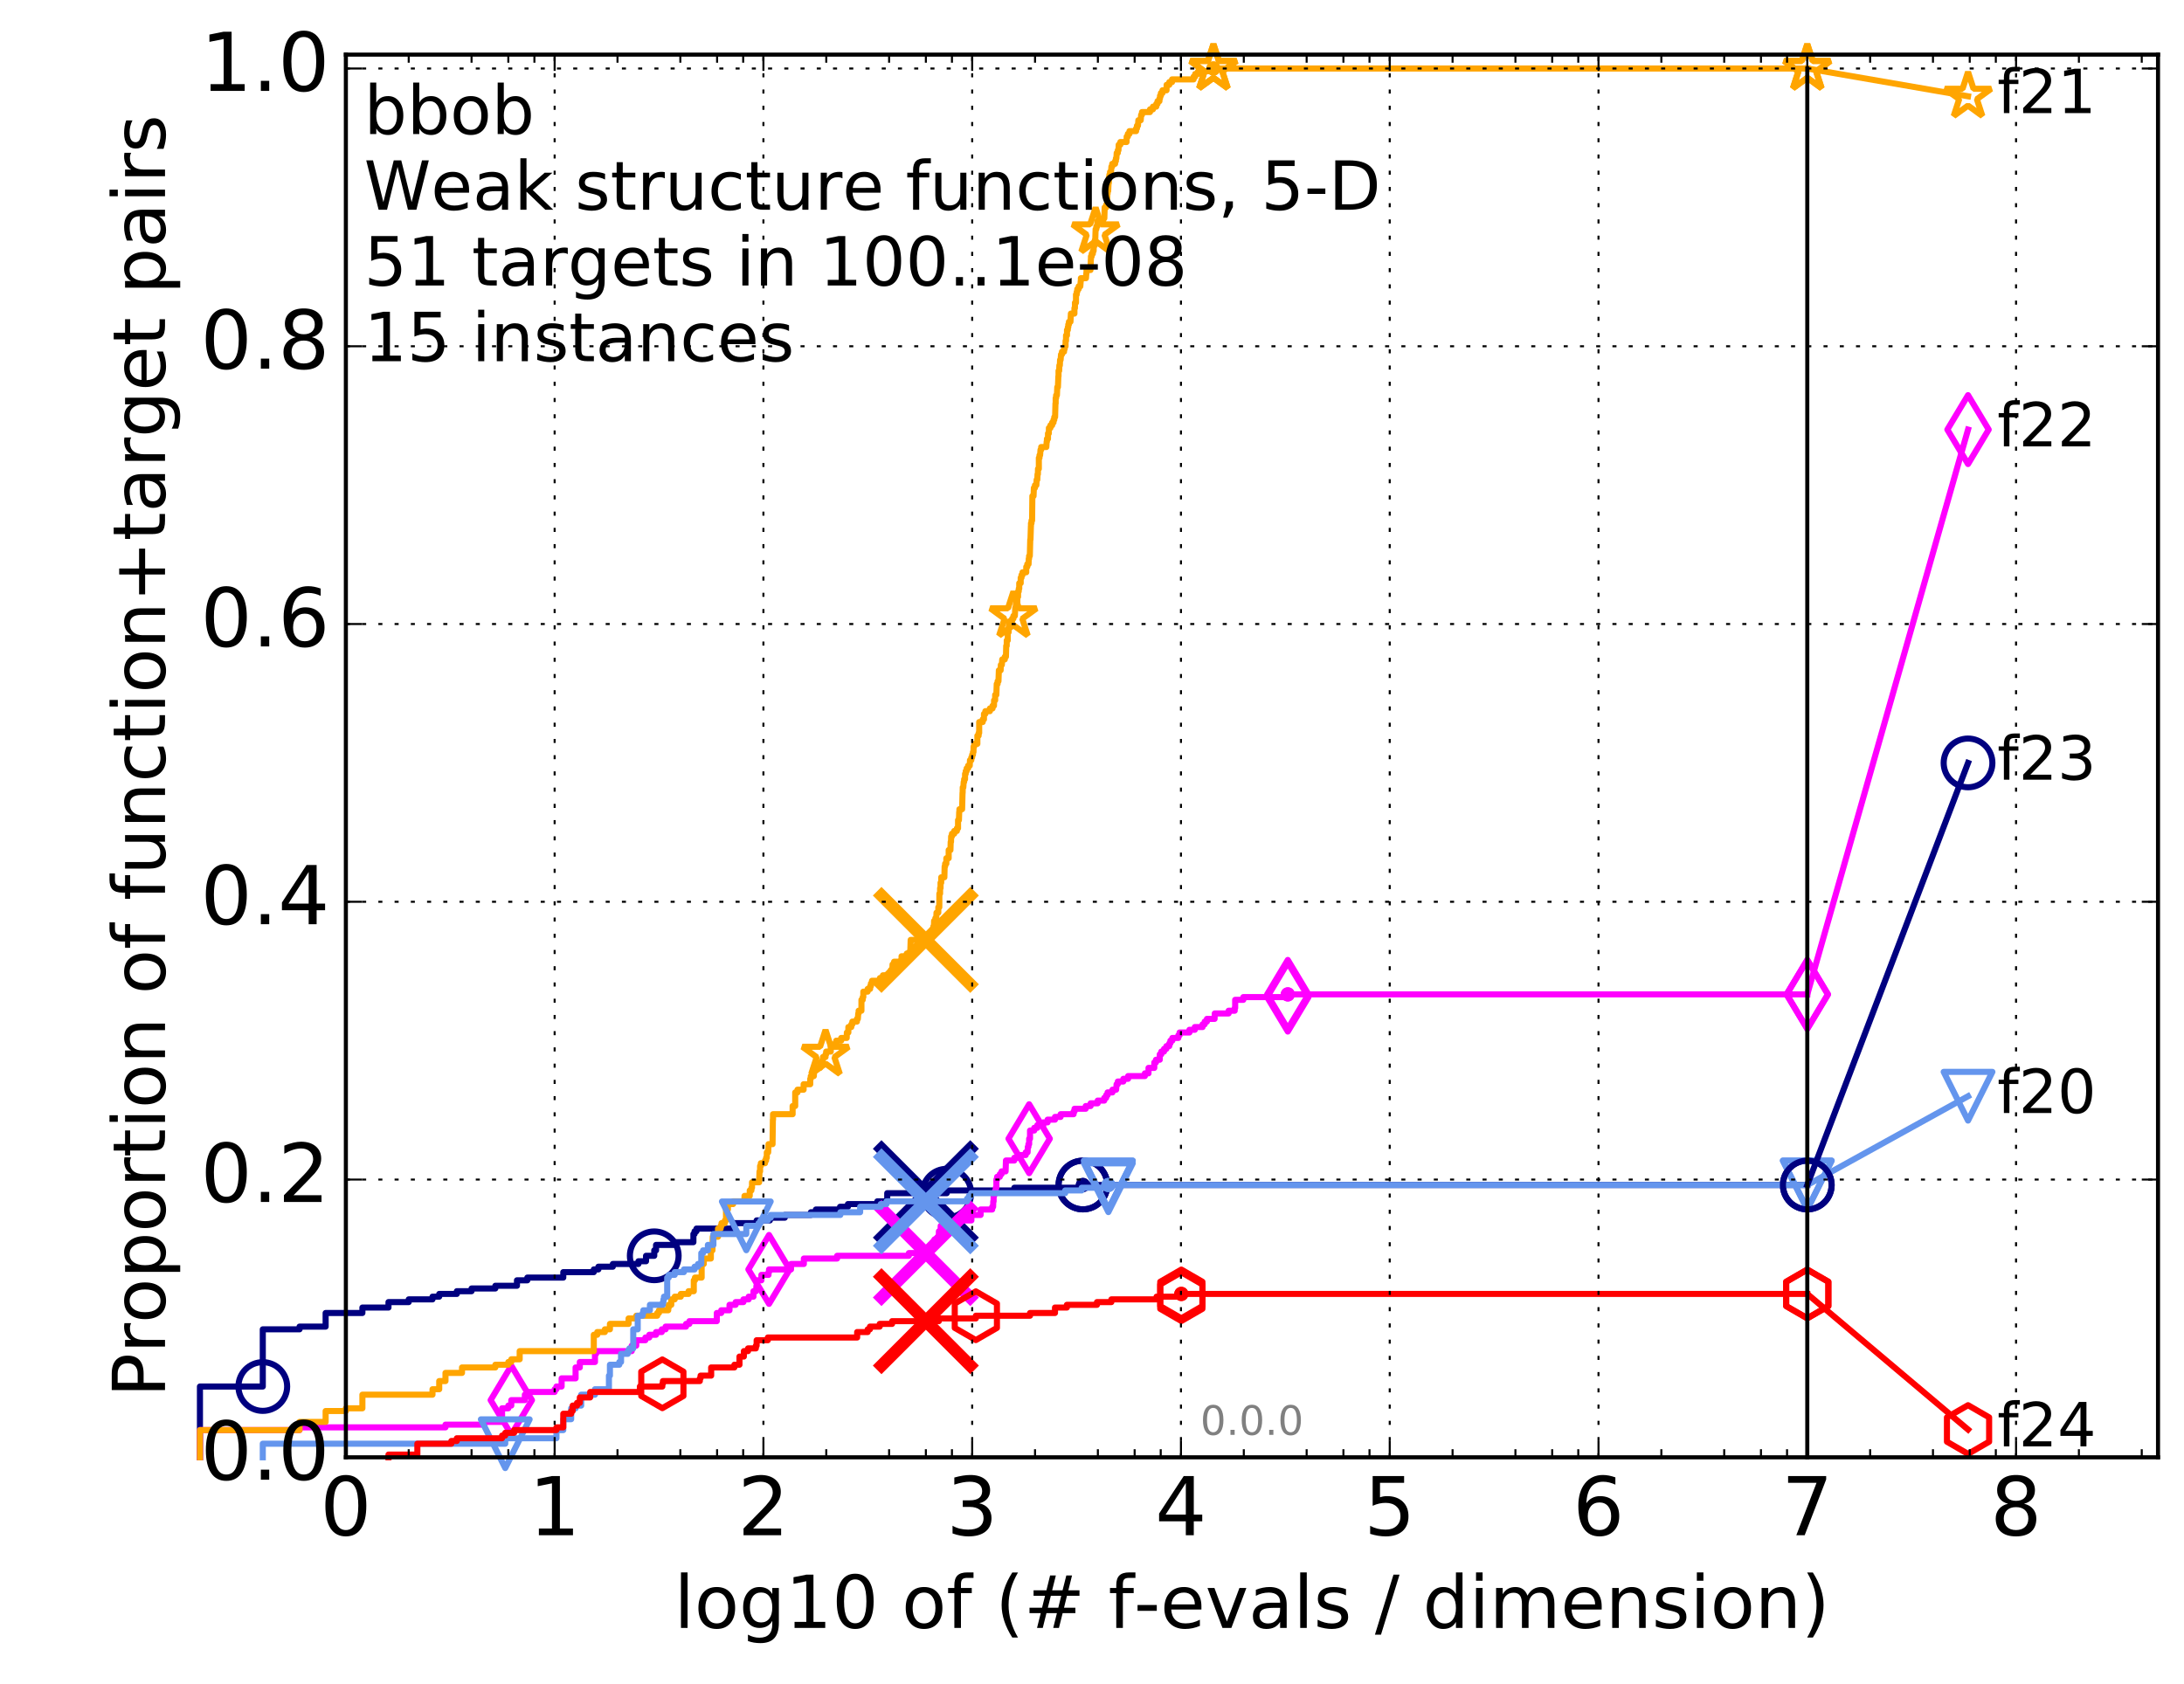 <?xml version="1.0" encoding="utf-8" standalone="no"?>
<!DOCTYPE svg PUBLIC "-//W3C//DTD SVG 1.1//EN"
  "http://www.w3.org/Graphics/SVG/1.1/DTD/svg11.dtd">
<!-- Created with matplotlib (http://matplotlib.org/) -->
<svg height="415pt" version="1.1" viewBox="0 0 538 415" width="538pt" xmlns="http://www.w3.org/2000/svg" xmlns:xlink="http://www.w3.org/1999/xlink">
 <defs>
  <style type="text/css">
*{stroke-linecap:butt;stroke-linejoin:round;stroke-miterlimit:100000;}
  </style>
 </defs>
 <g id="figure_1">
  <g id="patch_1">
   <path d="M 0 415.456 
L 538.8 415.456 
L 538.8 0 
L 0 0 
z
" style="fill:#ffffff;"/>
  </g>
  <g id="axes_1">
   <g id="patch_2">
    <path d="M 85.2 359.056 
L 531.6 359.056 
L 531.6 13.456 
L 85.2 13.456 
z
" style="fill:#ffffff;"/>
   </g>
   <g id="line2d_1">
    <defs>
     <path d="M 0 1.5 
C 0.398 1.5 0.779 1.342 1.061 1.061 
C 1.342 0.779 1.5 0.398 1.5 0 
C 1.5 -0.398 1.342 -0.779 1.061 -1.061 
C 0.779 -1.342 0.398 -1.5 0 -1.5 
C -0.398 -1.5 -0.779 -1.342 -1.061 -1.061 
C -1.342 -0.779 -1.5 -0.398 -1.5 0 
C -1.5 0.398 -1.342 0.779 -1.061 1.061 
C -0.779 1.342 -0.398 1.5 0 1.5 
z
" id="m17d215550e" style="stroke:#000080;stroke-width:0.5;"/>
    </defs>
    <g>
     <use style="fill:#000080;stroke:#000080;stroke-width:0.5;" x="266.765" xlink:href="#m17d215550e" y="291.963"/>
     <use style="fill:#000080;stroke:#000080;stroke-width:0.5;" x="266.765" xlink:href="#m17d215550e" y="291.963"/>
    </g>
   </g>
   <g id="line2d_2">
    <path d="M 49.253 359.056 
L 49.253 341.612 
L 64.735 341.612 
L 64.735 327.522 
L 73.791 327.522 
L 73.791 326.851 
L 80.216 326.851 
L 80.216 323.497 
L 89.272 323.497 
L 89.272 322.155 
L 95.698 322.155 
L 95.698 320.813 
L 100.682 320.813 
L 100.682 320.142 
L 106.541 320.142 
L 106.541 319.471 
L 108.197 319.471 
L 108.197 318.8 
L 112.533 318.8 
L 112.533 318.129 
L 116.163 318.129 
L 116.163 317.458 
L 122.023 317.458 
L 122.023 316.787 
L 127.348 316.787 
L 127.348 315.445 
L 129.903 315.445 
L 129.903 314.774 
L 138.757 314.774 
L 138.757 313.433 
L 146.272 313.433 
L 146.272 312.762 
L 147.404 312.762 
L 147.404 312.091 
L 150.964 312.091 
L 150.964 311.42 
L 157.272 311.42 
L 157.272 310.749 
L 159.141 310.749 
L 159.141 309.407 
L 161.166 309.407 
L 161.166 308.065 
L 161.609 308.065 
L 161.609 306.723 
L 166.563 306.723 
L 166.563 306.052 
L 170.81 306.052 
L 170.81 304.039 
L 171.098 304.039 
L 171.098 303.369 
L 171.571 303.369 
L 171.571 302.698 
L 180.596 302.698 
L 180.596 302.027 
L 180.844 302.027 
L 180.844 301.356 
L 186.388 301.356 
L 186.388 300.685 
L 189.652 300.685 
L 189.652 300.014 
L 193.325 300.014 
L 193.325 299.343 
L 199.751 299.343 
L 199.751 298.672 
L 200.986 298.672 
L 200.986 298.001 
L 206.931 298.001 
L 206.931 297.33 
L 208.877 297.33 
L 208.877 296.659 
L 216.114 296.659 
L 216.114 295.988 
L 218.558 295.988 
L 218.558 293.975 
L 233.221 293.975 
L 233.221 293.304 
L 249.869 293.304 
L 249.869 292.634 
L 266.765 292.634 
L 266.765 291.963 
L 445.2 291.963 
" style="fill:none;stroke:#000080;stroke-linecap:square;stroke-width:1.5;"/>
   </g>
   <g id="line2d_3">
    <defs>
     <path d="M 0 6 
C 1.591 6 3.117 5.368 4.243 4.243 
C 5.368 3.117 6 1.591 6 0 
C 6 -1.591 5.368 -3.117 4.243 -4.243 
C 3.117 -5.368 1.591 -6 0 -6 
C -1.591 -6 -3.117 -5.368 -4.243 -4.243 
C -5.368 -3.117 -6 -1.591 -6 0 
C -6 1.591 -5.368 3.117 -4.243 4.243 
C -3.117 5.368 -1.591 6 0 6 
z
" id="m39f233148b" style="stroke:#000080;stroke-width:1.5;"/>
    </defs>
    <g>
     <use style="fill:none;stroke:#000080;stroke-width:1.5;" x="64.735" xlink:href="#m39f233148b" y="341.612"/>
     <use style="fill:none;stroke:#000080;stroke-width:1.5;" x="161.166" xlink:href="#m39f233148b" y="309.407"/>
     <use style="fill:none;stroke:#000080;stroke-width:1.5;" x="233.221" xlink:href="#m39f233148b" y="293.975"/>
     <use style="fill:none;stroke:#000080;stroke-width:1.5;" x="266.765" xlink:href="#m39f233148b" y="291.963"/>
     <use style="fill:none;stroke:#000080;stroke-width:1.5;" x="266.765" xlink:href="#m39f233148b" y="291.963"/>
     <use style="fill:none;stroke:#000080;stroke-width:1.5;" x="445.2" xlink:href="#m39f233148b" y="291.963"/>
    </g>
   </g>
   <g id="line2d_4"/>
   <g id="line2d_5">
    <path clip-path="url(#pd6fdb9473a)" d="M 228.076 293.975 
" style="fill:none;stroke:#000080;stroke-linecap:square;"/>
    <defs>
     <path d="M -12 12 
L 12 -12 
M -12 -12 
L 12 12 
" id="m94c19a26c9" style="stroke:#000080;stroke-width:3.0;"/>
    </defs>
    <g clip-path="url(#pd6fdb9473a)">
     <use style="fill:#000080;stroke:#000080;stroke-width:3.0;" x="228.076" xlink:href="#m94c19a26c9" y="293.975"/>
    </g>
   </g>
   <g id="line2d_6">
    <defs>
     <path d="M 0 1.5 
C 0.398 1.5 0.779 1.342 1.061 1.061 
C 1.342 0.779 1.5 0.398 1.5 0 
C 1.5 -0.398 1.342 -0.779 1.061 -1.061 
C 0.779 -1.342 0.398 -1.5 0 -1.5 
C -0.398 -1.5 -0.779 -1.342 -1.061 -1.061 
C -1.342 -0.779 -1.5 -0.398 -1.5 0 
C -1.5 0.398 -1.342 0.779 -1.061 1.061 
C -0.779 1.342 -0.398 1.5 0 1.5 
z
" id="m74bd96e24a" style="stroke:#ff00ff;stroke-width:0.5;"/>
    </defs>
    <g>
     <use style="fill:#ff00ff;stroke:#ff00ff;stroke-width:0.5;" x="317.234" xlink:href="#m74bd96e24a" y="244.997"/>
     <use style="fill:#ff00ff;stroke:#ff00ff;stroke-width:0.5;" x="317.234" xlink:href="#m74bd96e24a" y="244.997"/>
    </g>
   </g>
   <g id="line2d_7">
    <path d="M 49.253 359.056 
L 49.253 352.347 
L 73.791 352.347 
L 73.791 351.676 
L 109.738 351.676 
L 109.738 351.005 
L 119.285 351.005 
L 119.285 350.334 
L 123.678 350.334 
L 123.678 346.979 
L 125.219 346.979 
L 125.219 346.309 
L 125.952 346.309 
L 125.952 344.967 
L 129.291 344.967 
L 129.291 343.625 
L 129.903 343.625 
L 129.903 342.954 
L 136.629 342.954 
L 136.629 342.283 
L 137.071 342.283 
L 137.071 341.612 
L 138.348 341.612 
L 138.348 339.599 
L 141.79 339.599 
L 141.79 336.915 
L 142.83 336.915 
L 142.83 335.574 
L 146.561 335.574 
L 146.561 333.561 
L 146.845 333.561 
L 146.845 332.89 
L 155.617 332.89 
L 155.617 331.548 
L 156.734 331.548 
L 156.734 330.206 
L 158.978 330.206 
L 158.978 329.535 
L 159.942 329.535 
L 159.942 328.864 
L 161.609 328.864 
L 161.609 328.193 
L 163.023 328.193 
L 163.023 327.522 
L 163.962 327.522 
L 163.962 326.851 
L 168.998 326.851 
L 168.998 326.18 
L 169.822 326.18 
L 169.822 325.509 
L 176.573 325.509 
L 176.573 323.497 
L 177.666 323.497 
L 177.666 322.826 
L 179.705 322.826 
L 179.705 321.484 
L 181.211 321.484 
L 181.211 320.813 
L 183.129 320.813 
L 183.129 320.142 
L 184.427 320.142 
L 184.427 319.471 
L 185.604 319.471 
L 185.604 318.129 
L 186.243 318.129 
L 186.34 316.787 
L 186.436 316.787 
L 186.436 315.445 
L 187.56 315.445 
L 187.56 314.104 
L 189.316 314.104 
L 189.316 313.433 
L 189.443 313.433 
L 189.443 312.762 
L 194.859 312.762 
L 194.859 311.42 
L 198.018 311.42 
L 198.018 310.078 
L 206.209 310.078 
L 206.209 309.407 
L 223.888 309.407 
L 223.888 308.736 
L 228.247 308.736 
L 228.247 308.065 
L 228.562 308.065 
L 228.562 307.394 
L 229.187 307.394 
L 229.187 306.723 
L 229.761 306.723 
L 229.761 306.052 
L 230.198 306.052 
L 230.198 305.381 
L 231.036 305.381 
L 231.036 304.71 
L 231.269 304.71 
L 231.282 303.369 
L 231.704 303.369 
L 231.723 302.027 
L 234.011 302.027 
L 234.011 301.356 
L 235.74 301.356 
L 235.74 300.685 
L 239.293 300.685 
L 239.293 299.343 
L 241.562 299.343 
L 241.562 298.001 
L 244.409 298.001 
L 244.409 297.33 
L 244.644 297.33 
L 244.68 295.988 
L 244.764 295.988 
L 244.764 294.646 
L 244.901 294.646 
L 244.901 293.975 
L 245.166 293.975 
L 245.166 293.304 
L 245.308 293.304 
L 245.308 292.634 
L 245.445 292.634 
L 245.445 290.621 
L 245.626 290.621 
L 245.626 289.95 
L 246.291 289.95 
L 246.291 289.279 
L 246.722 289.279 
L 246.722 288.608 
L 247.717 288.608 
L 247.803 285.924 
L 249.863 285.924 
L 249.863 285.253 
L 251.303 285.253 
L 251.303 284.582 
L 252.671 284.582 
L 252.671 283.911 
L 253.136 283.911 
L 253.19 282.569 
L 253.344 282.569 
L 253.344 281.899 
L 253.519 281.899 
L 253.519 280.557 
L 253.73 280.557 
L 253.734 278.544 
L 254.772 278.544 
L 254.772 277.873 
L 255.532 277.873 
L 255.532 277.202 
L 257.009 277.202 
L 257.009 276.531 
L 258.064 276.531 
L 258.064 275.86 
L 259.881 275.86 
L 259.881 275.189 
L 261.263 275.189 
L 261.263 274.518 
L 264.464 274.518 
L 264.464 273.847 
L 264.699 273.847 
L 264.699 273.176 
L 267.45 273.176 
L 267.45 272.505 
L 268.66 272.505 
L 268.66 271.834 
L 270.401 271.834 
L 270.401 271.164 
L 272.024 271.164 
L 272.024 270.493 
L 272.489 270.493 
L 272.489 269.822 
L 272.836 269.822 
L 272.836 269.151 
L 274.038 269.151 
L 274.038 268.48 
L 274.946 268.48 
L 275.056 267.138 
L 275.355 267.138 
L 275.355 266.467 
L 276.723 266.467 
L 276.723 265.796 
L 277.894 265.796 
L 277.894 265.125 
L 282.024 265.125 
L 282.024 264.454 
L 282.92 264.454 
L 282.92 263.112 
L 284.343 263.112 
L 284.343 261.77 
L 284.759 261.77 
L 284.759 261.099 
L 285.696 261.099 
L 285.696 259.758 
L 286.073 259.758 
L 286.073 259.087 
L 286.746 259.087 
L 286.746 258.416 
L 287.327 258.416 
L 287.327 257.745 
L 288.037 257.745 
L 288.037 257.074 
L 288.305 257.074 
L 288.305 256.403 
L 288.789 256.403 
L 288.789 255.732 
L 290.272 255.732 
L 290.272 255.061 
L 290.579 255.061 
L 290.579 254.39 
L 293.008 254.39 
L 293.008 253.719 
L 294.328 253.719 
L 294.328 253.048 
L 296.239 253.048 
L 296.239 252.377 
L 296.759 252.377 
L 296.759 251.706 
L 297.311 251.706 
L 297.311 251.035 
L 299.201 251.035 
L 299.238 249.694 
L 302.656 249.694 
L 302.656 249.023 
L 304.157 249.023 
L 304.157 248.352 
L 304.268 248.352 
L 304.268 246.339 
L 306.275 246.339 
L 306.275 245.668 
L 317.234 245.668 
L 317.234 244.997 
L 445.2 244.997 
L 445.2 244.997 
" style="fill:none;stroke:#ff00ff;stroke-linecap:square;stroke-width:1.5;"/>
   </g>
   <g id="line2d_8">
    <defs>
     <path d="M -0 8.485 
L 5.091 0 
L 0 -8.485 
L -5.091 -0 
z
" id="mb7764417bd" style="stroke:#ff00ff;stroke-linejoin:miter;stroke-width:1.5;"/>
    </defs>
    <g>
     <use style="fill:none;stroke:#ff00ff;stroke-linejoin:miter;stroke-width:1.5;" x="125.952" xlink:href="#mb7764417bd" y="344.967"/>
     <use style="fill:none;stroke:#ff00ff;stroke-linejoin:miter;stroke-width:1.5;" x="189.443" xlink:href="#mb7764417bd" y="312.762"/>
     <use style="fill:none;stroke:#ff00ff;stroke-linejoin:miter;stroke-width:1.5;" x="253.519" xlink:href="#mb7764417bd" y="280.557"/>
     <use style="fill:none;stroke:#ff00ff;stroke-linejoin:miter;stroke-width:1.5;" x="317.234" xlink:href="#mb7764417bd" y="245.668"/>
     <use style="fill:none;stroke:#ff00ff;stroke-linejoin:miter;stroke-width:1.5;" x="317.234" xlink:href="#mb7764417bd" y="244.997"/>
     <use style="fill:none;stroke:#ff00ff;stroke-linejoin:miter;stroke-width:1.5;" x="445.2" xlink:href="#mb7764417bd" y="244.997"/>
    </g>
   </g>
   <g id="line2d_9"/>
   <g id="line2d_10">
    <path clip-path="url(#pd6fdb9473a)" d="M 228.076 308.736 
" style="fill:none;stroke:#ff00ff;stroke-linecap:square;"/>
    <defs>
     <path d="M -12 12 
L 12 -12 
M -12 -12 
L 12 12 
" id="m0f52af6eb1" style="stroke:#ff00ff;stroke-width:3.0;"/>
    </defs>
    <g clip-path="url(#pd6fdb9473a)">
     <use style="fill:#ff00ff;stroke:#ff00ff;stroke-width:3.0;" x="228.076" xlink:href="#m0f52af6eb1" y="308.736"/>
    </g>
   </g>
   <g id="line2d_11">
    <defs>
     <path d="M 0 1.5 
C 0.398 1.5 0.779 1.342 1.061 1.061 
C 1.342 0.779 1.5 0.398 1.5 0 
C 1.5 -0.398 1.342 -0.779 1.061 -1.061 
C 0.779 -1.342 0.398 -1.5 0 -1.5 
C -0.398 -1.5 -0.779 -1.342 -1.061 -1.061 
C -1.342 -0.779 -1.5 -0.398 -1.5 0 
C -1.5 0.398 -1.342 0.779 -1.061 1.061 
C -0.779 1.342 -0.398 1.5 0 1.5 
z
" id="m474db68ffc" style="stroke:#ffa500;stroke-width:0.5;"/>
    </defs>
    <g>
     <use style="fill:#ffa500;stroke:#ffa500;stroke-width:0.5;" x="298.915" xlink:href="#m474db68ffc" y="16.878"/>
     <use style="fill:#ffa500;stroke:#ffa500;stroke-width:0.5;" x="298.915" xlink:href="#m474db68ffc" y="16.878"/>
    </g>
   </g>
   <g id="line2d_12">
    <path d="M 49.253 359.056 
L 49.253 352.347 
L 73.791 352.347 
L 73.791 350.334 
L 80.216 350.334 
L 80.216 347.65 
L 85.2 347.65 
L 85.2 346.979 
L 89.272 346.979 
L 89.272 343.625 
L 106.541 343.625 
L 106.541 342.283 
L 108.197 342.283 
L 108.197 340.27 
L 109.738 340.27 
L 109.738 338.257 
L 113.81 338.257 
L 113.81 336.915 
L 122.023 336.915 
L 122.023 336.244 
L 125.219 336.244 
L 125.219 335.574 
L 125.952 335.574 
L 125.952 334.903 
L 128.015 334.903 
L 128.015 332.89 
L 146.272 332.89 
L 146.272 328.864 
L 147.126 328.864 
L 147.126 328.193 
L 149 328.193 
L 149 327.522 
L 150.248 327.522 
L 150.248 326.18 
L 154.84 326.18 
L 154.84 324.839 
L 156.734 324.839 
L 156.734 324.168 
L 161.899 324.168 
L 161.899 323.497 
L 162.327 323.497 
L 162.327 322.826 
L 164.609 322.826 
L 164.609 322.155 
L 164.736 322.155 
L 164.736 321.484 
L 165.362 321.484 
L 165.362 320.142 
L 166.21 320.142 
L 166.21 319.471 
L 167.703 319.471 
L 167.703 318.8 
L 169.619 318.8 
L 169.619 318.129 
L 170.907 318.129 
L 170.907 315.445 
L 171.194 315.445 
L 171.194 314.774 
L 172.842 314.774 
L 172.842 311.42 
L 173.366 311.42 
L 173.366 310.078 
L 175.107 310.078 
L 175.107 308.065 
L 175.502 308.065 
L 175.58 304.71 
L 176.87 304.71 
L 176.87 302.698 
L 177.524 302.698 
L 177.524 302.027 
L 177.738 302.027 
L 177.738 301.356 
L 178.573 301.356 
L 178.573 300.685 
L 178.844 300.685 
L 178.844 298.001 
L 179.312 298.001 
L 179.312 296.659 
L 180.596 296.659 
L 180.596 295.988 
L 183.351 295.988 
L 183.406 294.646 
L 184.688 294.646 
L 184.688 293.304 
L 185.1 293.304 
L 185.1 292.634 
L 185.253 292.634 
L 185.253 291.292 
L 187.005 291.292 
L 187.099 288.608 
L 187.238 288.608 
L 187.238 287.266 
L 187.423 287.266 
L 187.423 286.595 
L 188.456 286.595 
L 188.456 285.924 
L 188.717 285.924 
L 188.717 285.253 
L 188.89 285.253 
L 188.89 283.911 
L 189.232 283.911 
L 189.316 281.899 
L 190.307 281.899 
L 190.388 275.86 
L 190.428 275.86 
L 190.428 274.518 
L 195.251 274.518 
L 195.251 272.505 
L 195.889 272.505 
L 195.889 269.151 
L 196.448 269.151 
L 196.448 268.48 
L 197.961 268.48 
L 197.961 267.138 
L 199.591 267.138 
L 199.591 265.796 
L 199.724 265.796 
L 199.724 265.125 
L 200.48 265.125 
L 200.582 263.112 
L 202.014 263.112 
L 202.014 261.77 
L 202.604 261.77 
L 202.604 261.099 
L 202.72 261.099 
L 202.72 260.429 
L 203.359 260.429 
L 203.359 259.758 
L 203.516 259.758 
L 203.516 259.087 
L 204.65 259.087 
L 204.65 257.745 
L 205.688 257.745 
L 205.688 257.074 
L 205.99 257.074 
L 205.99 256.403 
L 207.217 256.403 
L 207.217 255.732 
L 208.576 255.732 
L 208.612 254.39 
L 208.982 254.39 
L 208.982 253.048 
L 209.706 253.048 
L 209.706 252.377 
L 209.959 252.377 
L 209.959 251.706 
L 211.086 251.706 
L 211.086 251.035 
L 211.323 251.035 
L 211.418 249.694 
L 211.512 249.694 
L 211.512 249.023 
L 212.204 249.023 
L 212.204 246.339 
L 212.52 246.339 
L 212.52 245.668 
L 212.669 245.668 
L 212.669 244.326 
L 213.727 244.326 
L 213.727 243.655 
L 214.341 243.655 
L 214.341 242.984 
L 214.533 242.984 
L 214.533 242.313 
L 214.805 242.313 
L 214.805 241.642 
L 216.754 241.642 
L 216.754 240.971 
L 217.495 240.971 
L 217.495 240.3 
L 219.065 240.3 
L 219.065 239.629 
L 219.495 239.629 
L 219.495 238.958 
L 219.81 238.958 
L 219.864 237.617 
L 220.248 237.617 
L 220.248 236.946 
L 222.083 236.946 
L 222.083 235.604 
L 223.37 235.604 
L 223.37 234.933 
L 224.226 234.933 
L 224.332 231.578 
L 228.642 231.578 
L 228.642 230.907 
L 229.343 230.907 
L 229.385 229.565 
L 229.74 229.565 
L 229.74 228.894 
L 229.926 228.894 
L 229.926 228.223 
L 230.069 228.223 
L 230.103 226.882 
L 230.414 226.882 
L 230.414 226.211 
L 230.641 226.211 
L 230.694 224.869 
L 231.14 224.869 
L 231.14 223.527 
L 231.385 223.527 
L 231.404 220.172 
L 231.577 220.172 
L 231.577 218.83 
L 231.691 218.83 
L 231.691 217.488 
L 231.855 217.488 
L 231.868 216.147 
L 232.633 216.147 
L 232.7 213.463 
L 232.821 213.463 
L 232.821 212.792 
L 233.12 212.792 
L 233.12 211.45 
L 233.694 211.45 
L 233.694 209.437 
L 234.13 209.437 
L 234.187 207.424 
L 234.272 207.424 
L 234.3 206.083 
L 234.496 206.083 
L 234.496 205.412 
L 235.059 205.412 
L 235.059 204.741 
L 235.713 204.741 
L 235.713 204.07 
L 236.002 204.07 
L 236.002 202.057 
L 236.221 202.057 
L 236.288 200.044 
L 236.339 200.044 
L 236.339 199.373 
L 237.003 199.373 
L 237.108 195.348 
L 237.137 195.348 
L 237.157 194.006 
L 237.301 194.006 
L 237.394 192.664 
L 237.502 192.664 
L 237.502 191.993 
L 237.725 191.993 
L 237.73 190.651 
L 237.894 190.651 
L 237.894 189.98 
L 238.123 189.98 
L 238.123 189.309 
L 238.481 189.309 
L 238.481 188.638 
L 238.888 188.638 
L 238.939 187.296 
L 239.27 187.296 
L 239.27 186.625 
L 239.481 186.625 
L 239.481 185.954 
L 239.677 185.954 
L 239.677 185.283 
L 239.805 185.283 
L 239.827 183.942 
L 239.985 183.942 
L 239.985 183.271 
L 240.762 183.271 
L 240.762 181.258 
L 241.076 181.258 
L 241.076 180.587 
L 241.209 180.587 
L 241.209 177.903 
L 242.077 177.903 
L 242.077 177.232 
L 242.385 177.232 
L 242.385 175.89 
L 242.731 175.89 
L 242.731 175.219 
L 243.843 175.219 
L 243.843 174.548 
L 244.502 174.548 
L 244.502 173.878 
L 244.852 173.878 
L 244.877 172.536 
L 245.142 172.536 
L 245.142 171.194 
L 245.438 171.194 
L 245.534 168.51 
L 245.747 168.51 
L 245.747 167.839 
L 245.959 167.839 
L 246.056 165.155 
L 246.494 165.155 
L 246.543 163.813 
L 246.789 163.813 
L 246.886 162.472 
L 247.518 162.472 
L 247.518 161.801 
L 247.8 161.801 
L 247.871 159.117 
L 247.993 159.117 
L 247.999 157.775 
L 248.248 157.775 
L 248.248 155.762 
L 248.464 155.762 
L 248.527 153.749 
L 248.643 153.749 
L 248.643 153.078 
L 249.326 153.078 
L 249.326 152.408 
L 249.643 152.408 
L 249.643 151.737 
L 249.994 151.737 
L 250.103 149.724 
L 250.197 149.724 
L 250.297 148.382 
L 250.606 148.382 
L 250.606 147.04 
L 250.789 147.04 
L 250.789 145.698 
L 250.958 145.698 
L 250.958 145.027 
L 251.076 145.027 
L 251.076 143.685 
L 251.434 143.685 
L 251.434 142.343 
L 251.638 142.343 
L 251.638 141.673 
L 251.882 141.673 
L 251.882 141.002 
L 252.804 141.002 
L 252.804 139.66 
L 253.059 139.66 
L 253.059 138.989 
L 253.375 138.989 
L 253.421 137.647 
L 253.502 137.647 
L 253.502 136.976 
L 253.682 136.976 
L 253.789 132.95 
L 253.843 132.95 
L 253.951 129.596 
L 253.967 129.596 
L 253.967 128.925 
L 254.097 128.925 
L 254.097 128.254 
L 254.243 128.254 
L 254.31 122.215 
L 254.602 122.215 
L 254.68 120.203 
L 254.949 120.203 
L 254.949 119.532 
L 255.298 119.532 
L 255.364 118.19 
L 255.525 118.19 
L 255.58 116.848 
L 255.669 116.848 
L 255.699 115.506 
L 255.905 115.506 
L 255.905 112.822 
L 256.068 112.822 
L 256.068 112.151 
L 256.216 112.151 
L 256.315 110.809 
L 256.485 110.809 
L 256.485 110.138 
L 257.748 110.138 
L 257.833 108.797 
L 257.896 108.797 
L 257.896 108.126 
L 258.155 108.126 
L 258.161 106.784 
L 258.367 106.784 
L 258.38 105.442 
L 258.76 105.442 
L 258.76 104.771 
L 259.182 104.771 
L 259.182 104.1 
L 259.516 104.1 
L 259.516 103.429 
L 259.709 103.429 
L 259.709 102.758 
L 259.91 102.758 
L 259.999 99.403 
L 260.049 99.403 
L 260.049 98.062 
L 260.161 98.062 
L 260.161 97.391 
L 260.358 97.391 
L 260.444 95.378 
L 260.606 95.378 
L 260.714 92.694 
L 260.757 92.694 
L 260.757 91.352 
L 260.915 91.352 
L 260.963 90.01 
L 261.082 90.01 
L 261.133 88.668 
L 261.269 88.668 
L 261.37 87.327 
L 261.596 87.327 
L 261.596 86.656 
L 262.109 86.656 
L 262.109 85.985 
L 262.271 85.985 
L 262.271 85.314 
L 262.481 85.314 
L 262.489 83.972 
L 262.597 83.972 
L 262.605 82.63 
L 262.84 82.63 
L 262.84 81.288 
L 263.045 81.288 
L 263.045 80.617 
L 263.158 80.617 
L 263.158 79.946 
L 263.318 79.946 
L 263.318 79.275 
L 263.696 79.275 
L 263.8 77.263 
L 264.671 77.263 
L 264.671 75.921 
L 264.797 75.921 
L 264.797 74.579 
L 265.056 74.579 
L 265.056 72.566 
L 265.238 72.566 
L 265.238 71.895 
L 265.373 71.895 
L 265.373 71.224 
L 265.713 71.224 
L 265.713 70.553 
L 266.117 70.553 
L 266.224 69.211 
L 266.257 69.211 
L 266.257 68.54 
L 267.514 68.54 
L 267.613 67.198 
L 267.649 67.198 
L 267.649 66.528 
L 268.623 66.528 
L 268.718 63.844 
L 268.74 63.844 
L 268.74 63.173 
L 268.925 63.173 
L 268.925 62.502 
L 269.208 62.502 
L 269.208 61.831 
L 269.396 61.831 
L 269.439 60.489 
L 269.675 60.489 
L 269.691 59.147 
L 269.802 59.147 
L 269.889 56.463 
L 270.068 56.463 
L 270.068 55.793 
L 270.301 55.793 
L 270.313 54.451 
L 271.73 54.451 
L 271.73 53.78 
L 272.04 53.78 
L 272.121 51.096 
L 272.51 51.096 
L 272.51 50.425 
L 272.728 50.425 
L 272.759 47.741 
L 272.84 47.741 
L 272.84 47.07 
L 272.982 47.07 
L 273.084 45.058 
L 273.154 45.058 
L 273.157 43.716 
L 273.28 43.716 
L 273.28 43.045 
L 273.442 43.045 
L 273.442 42.374 
L 273.68 42.374 
L 273.789 41.032 
L 273.984 41.032 
L 273.984 40.361 
L 274.689 40.361 
L 274.689 39.69 
L 274.885 39.69 
L 274.885 39.019 
L 275.008 39.019 
L 275.089 37.677 
L 275.36 37.677 
L 275.36 37.006 
L 275.523 37.006 
L 275.573 35.664 
L 275.981 35.664 
L 275.981 34.993 
L 277.511 34.993 
L 277.543 33.652 
L 277.834 33.652 
L 277.834 32.981 
L 278.228 32.981 
L 278.228 32.31 
L 279.861 32.31 
L 279.861 31.639 
L 280.077 31.639 
L 280.077 30.968 
L 280.321 30.968 
L 280.42 29.626 
L 281 29.626 
L 281.104 28.284 
L 281.31 28.284 
L 281.31 27.613 
L 283.288 27.613 
L 283.288 26.942 
L 284.013 26.942 
L 284.013 26.271 
L 284.83 26.271 
L 284.83 25.6 
L 285.143 25.6 
L 285.143 24.929 
L 285.614 24.929 
L 285.614 24.258 
L 285.757 24.258 
L 285.757 23.588 
L 285.974 23.588 
L 285.974 22.917 
L 286.362 22.917 
L 286.362 22.246 
L 287.362 22.246 
L 287.384 20.904 
L 288.035 20.904 
L 288.035 20.233 
L 288.715 20.233 
L 288.715 19.562 
L 294.028 19.562 
L 294.028 18.891 
L 294.419 18.891 
L 294.419 18.22 
L 295.133 18.22 
L 295.133 17.549 
L 298.915 17.549 
L 298.915 16.878 
L 445.2 16.878 
L 445.2 16.878 
" style="fill:none;stroke:#ffa500;stroke-linecap:square;stroke-width:1.5;"/>
   </g>
   <g id="line2d_13">
    <defs>
     <path d="M 0 -6 
L -1.347 -1.854 
L -5.706 -1.854 
L -2.18 0.708 
L -3.527 4.854 
L -0 2.292 
L 3.527 4.854 
L 2.18 0.708 
L 5.706 -1.854 
L 1.347 -1.854 
z
" id="m131955bb07" style="stroke:#ffa500;stroke-linejoin:bevel;stroke-width:1.5;"/>
    </defs>
    <g>
     <use style="fill:none;stroke:#ffa500;stroke-linejoin:bevel;stroke-width:1.5;" x="203.359" xlink:href="#m131955bb07" y="259.758"/>
     <use style="fill:none;stroke:#ffa500;stroke-linejoin:bevel;stroke-width:1.5;" x="249.643" xlink:href="#m131955bb07" y="151.737"/>
     <use style="fill:none;stroke:#ffa500;stroke-linejoin:bevel;stroke-width:1.5;" x="269.889" xlink:href="#m131955bb07" y="57.134"/>
     <use style="fill:none;stroke:#ffa500;stroke-linejoin:bevel;stroke-width:1.5;" x="298.915" xlink:href="#m131955bb07" y="16.878"/>
     <use style="fill:none;stroke:#ffa500;stroke-linejoin:bevel;stroke-width:1.5;" x="298.915" xlink:href="#m131955bb07" y="16.878"/>
     <use style="fill:none;stroke:#ffa500;stroke-linejoin:bevel;stroke-width:1.5;" x="445.2" xlink:href="#m131955bb07" y="16.878"/>
    </g>
   </g>
   <g id="line2d_14"/>
   <g id="line2d_15">
    <path clip-path="url(#pd6fdb9473a)" d="M 228.076 231.578 
" style="fill:none;stroke:#ffa500;stroke-linecap:square;"/>
    <defs>
     <path d="M -12 12 
L 12 -12 
M -12 -12 
L 12 12 
" id="md6116e28e8" style="stroke:#ffa500;stroke-width:3.0;"/>
    </defs>
    <g clip-path="url(#pd6fdb9473a)">
     <use style="fill:#ffa500;stroke:#ffa500;stroke-width:3.0;" x="228.076" xlink:href="#md6116e28e8" y="231.578"/>
    </g>
   </g>
   <g id="line2d_16">
    <defs>
     <path d="M 0 1.5 
C 0.398 1.5 0.779 1.342 1.061 1.061 
C 1.342 0.779 1.5 0.398 1.5 0 
C 1.5 -0.398 1.342 -0.779 1.061 -1.061 
C 0.779 -1.342 0.398 -1.5 0 -1.5 
C -0.398 -1.5 -0.779 -1.342 -1.061 -1.061 
C -1.342 -0.779 -1.5 -0.398 -1.5 0 
C -1.5 0.398 -1.342 0.779 -1.061 1.061 
C -0.779 1.342 -0.398 1.5 0 1.5 
z
" id="ma4ec9e90cd" style="stroke:#6495ed;stroke-width:0.5;"/>
    </defs>
    <g>
     <use style="fill:#6495ed;stroke:#6495ed;stroke-width:0.5;" x="273.033" xlink:href="#ma4ec9e90cd" y="291.963"/>
     <use style="fill:#6495ed;stroke:#6495ed;stroke-width:0.5;" x="273.033" xlink:href="#ma4ec9e90cd" y="291.963"/>
    </g>
   </g>
   <g id="line2d_17">
    <path d="M 64.735 359.056 
L 64.735 355.702 
L 124.462 355.702 
L 124.462 354.36 
L 137.071 354.36 
L 137.071 352.347 
L 138.757 352.347 
L 138.757 349.663 
L 140.701 349.663 
L 140.701 346.979 
L 141.79 346.979 
L 141.79 346.309 
L 143.165 346.309 
L 143.165 343.625 
L 146.561 343.625 
L 146.561 342.283 
L 150.004 342.283 
L 150.004 338.928 
L 150.248 338.928 
L 150.248 336.244 
L 152.552 336.244 
L 152.552 335.574 
L 152.986 335.574 
L 152.986 333.561 
L 154.641 333.561 
L 154.641 332.89 
L 155.037 332.89 
L 155.037 332.219 
L 155.995 332.219 
L 155.995 327.522 
L 157.094 327.522 
L 157.094 324.168 
L 158.311 324.168 
L 158.311 323.497 
L 158.48 323.497 
L 158.48 322.826 
L 160.099 322.826 
L 160.099 321.484 
L 163.295 321.484 
L 163.295 320.813 
L 163.43 320.813 
L 163.43 320.142 
L 163.564 320.142 
L 163.564 319.471 
L 164.352 319.471 
L 164.352 314.774 
L 164.736 314.774 
L 164.736 314.104 
L 166.21 314.104 
L 166.21 313.433 
L 168.468 313.433 
L 168.468 312.762 
L 171.098 312.762 
L 171.098 312.091 
L 171.941 312.091 
L 171.941 311.42 
L 172.754 311.42 
L 172.754 308.736 
L 173.192 308.736 
L 173.192 308.065 
L 174.377 308.065 
L 174.377 306.723 
L 175.736 306.723 
L 175.736 304.039 
L 183.842 304.039 
L 183.842 302.027 
L 186.864 302.027 
L 186.864 301.356 
L 187.331 301.356 
L 187.331 300.685 
L 189.147 300.685 
L 189.147 300.014 
L 189.859 300.014 
L 189.859 299.343 
L 207.007 299.343 
L 207.007 298.672 
L 211.884 298.672 
L 211.884 297.33 
L 216.951 297.33 
L 216.951 296.659 
L 218.374 296.659 
L 218.374 295.988 
L 238.227 295.988 
L 238.227 295.317 
L 238.681 295.317 
L 238.681 294.646 
L 239.23 294.646 
L 239.23 293.975 
L 262.391 293.975 
L 262.391 293.304 
L 266.456 293.304 
L 266.456 292.634 
L 273.033 292.634 
L 273.033 291.963 
L 445.2 291.963 
" style="fill:none;stroke:#6495ed;stroke-linecap:square;stroke-width:1.5;"/>
   </g>
   <g id="line2d_18">
    <defs>
     <path d="M -0 6 
L 6 -6 
L -6 -6 
z
" id="made892f3de" style="stroke:#6495ed;stroke-linejoin:miter;stroke-width:1.5;"/>
    </defs>
    <g>
     <use style="fill:none;stroke:#6495ed;stroke-linejoin:miter;stroke-width:1.5;" x="124.462" xlink:href="#made892f3de" y="355.702"/>
     <use style="fill:none;stroke:#6495ed;stroke-linejoin:miter;stroke-width:1.5;" x="183.842" xlink:href="#made892f3de" y="302.027"/>
     <use style="fill:none;stroke:#6495ed;stroke-linejoin:miter;stroke-width:1.5;" x="273.033" xlink:href="#made892f3de" y="292.634"/>
     <use style="fill:none;stroke:#6495ed;stroke-linejoin:miter;stroke-width:1.5;" x="273.033" xlink:href="#made892f3de" y="291.963"/>
     <use style="fill:none;stroke:#6495ed;stroke-linejoin:miter;stroke-width:1.5;" x="273.033" xlink:href="#made892f3de" y="291.963"/>
     <use style="fill:none;stroke:#6495ed;stroke-linejoin:miter;stroke-width:1.5;" x="445.2" xlink:href="#made892f3de" y="291.963"/>
    </g>
   </g>
   <g id="line2d_19"/>
   <g id="line2d_20">
    <path clip-path="url(#pd6fdb9473a)" d="M 228.076 295.988 
" style="fill:none;stroke:#6495ed;stroke-linecap:square;"/>
    <defs>
     <path d="M -12 12 
L 12 -12 
M -12 -12 
L 12 12 
" id="md5c4ed758a" style="stroke:#6495ed;stroke-width:3.0;"/>
    </defs>
    <g clip-path="url(#pd6fdb9473a)">
     <use style="fill:#6495ed;stroke:#6495ed;stroke-width:3.0;" x="228.076" xlink:href="#md5c4ed758a" y="295.988"/>
    </g>
   </g>
   <g id="line2d_21">
    <defs>
     <path d="M 0 1.5 
C 0.398 1.5 0.779 1.342 1.061 1.061 
C 1.342 0.779 1.5 0.398 1.5 0 
C 1.5 -0.398 1.342 -0.779 1.061 -1.061 
C 0.779 -1.342 0.398 -1.5 0 -1.5 
C -0.398 -1.5 -0.779 -1.342 -1.061 -1.061 
C -1.342 -0.779 -1.5 -0.398 -1.5 0 
C -1.5 0.398 -1.342 0.779 -1.061 1.061 
C -0.779 1.342 -0.398 1.5 0 1.5 
z
" id="m121001759b" style="stroke:#ff0000;stroke-width:0.5;"/>
    </defs>
    <g>
     <use style="fill:#ff0000;stroke:#ff0000;stroke-width:0.5;" x="291.006" xlink:href="#m121001759b" y="318.8"/>
     <use style="fill:#ff0000;stroke:#ff0000;stroke-width:0.5;" x="291.006" xlink:href="#m121001759b" y="318.8"/>
    </g>
   </g>
   <g id="line2d_22">
    <path d="M 95.698 359.056 
L 95.698 358.385 
L 102.81 358.385 
L 102.81 355.702 
L 111.179 355.702 
L 111.179 355.031 
L 112.533 355.031 
L 112.533 354.36 
L 123.678 354.36 
L 123.678 353.689 
L 124.462 353.689 
L 124.462 353.018 
L 126.661 353.018 
L 126.661 352.347 
L 137.071 352.347 
L 137.071 351.676 
L 138.757 351.676 
L 138.757 348.321 
L 140.701 348.321 
L 140.701 347.65 
L 141.07 347.65 
L 141.07 346.309 
L 142.142 346.309 
L 142.142 345.638 
L 142.83 345.638 
L 142.83 344.296 
L 145.385 344.296 
L 145.385 342.954 
L 157.624 342.954 
L 157.624 341.612 
L 163.159 341.612 
L 163.159 340.941 
L 163.295 340.941 
L 163.295 340.27 
L 172.396 340.27 
L 172.396 339.599 
L 172.576 339.599 
L 172.576 338.928 
L 175.186 338.928 
L 175.186 336.915 
L 180.905 336.915 
L 180.905 336.244 
L 182.161 336.244 
L 182.161 334.232 
L 183.24 334.232 
L 183.24 332.89 
L 184.269 332.89 
L 184.269 332.219 
L 186.195 332.219 
L 186.195 331.548 
L 186.388 331.548 
L 186.388 330.206 
L 189.147 330.206 
L 189.147 329.535 
L 211.149 329.535 
L 211.149 328.193 
L 213.741 328.193 
L 213.741 327.522 
L 214.3 327.522 
L 214.3 326.851 
L 216.704 326.851 
L 216.704 326.18 
L 219.756 326.18 
L 219.756 325.509 
L 231.276 325.509 
L 231.276 324.839 
L 240.387 324.839 
L 240.387 324.168 
L 253.732 324.168 
L 253.732 323.497 
L 259.883 323.497 
L 259.883 322.155 
L 262.809 322.155 
L 262.809 321.484 
L 270.228 321.484 
L 270.228 320.813 
L 273.77 320.813 
L 273.77 320.142 
L 284.905 320.142 
L 284.905 319.471 
L 291.006 319.471 
L 291.006 318.8 
L 445.2 318.8 
" style="fill:none;stroke:#ff0000;stroke-linecap:square;stroke-width:1.5;"/>
   </g>
   <g id="line2d_23">
    <defs>
     <path d="M 0 -6 
L -5.196 -3 
L -5.196 3 
L -0 6 
L 5.196 3 
L 5.196 -3 
z
" id="m63504ed381" style="stroke:#ff0000;stroke-linejoin:miter;stroke-width:1.5;"/>
    </defs>
    <g>
     <use style="fill:none;stroke:#ff0000;stroke-linejoin:miter;stroke-width:1.5;" x="163.159" xlink:href="#m63504ed381" y="340.941"/>
     <use style="fill:none;stroke:#ff0000;stroke-linejoin:miter;stroke-width:1.5;" x="240.387" xlink:href="#m63504ed381" y="324.168"/>
     <use style="fill:none;stroke:#ff0000;stroke-linejoin:miter;stroke-width:1.5;" x="291.006" xlink:href="#m63504ed381" y="319.471"/>
     <use style="fill:none;stroke:#ff0000;stroke-linejoin:miter;stroke-width:1.5;" x="291.006" xlink:href="#m63504ed381" y="318.8"/>
     <use style="fill:none;stroke:#ff0000;stroke-linejoin:miter;stroke-width:1.5;" x="445.2" xlink:href="#m63504ed381" y="318.8"/>
    </g>
   </g>
   <g id="line2d_24"/>
   <g id="line2d_25">
    <path clip-path="url(#pd6fdb9473a)" d="M 228.076 325.509 
" style="fill:none;stroke:#ff0000;stroke-linecap:square;"/>
    <defs>
     <path d="M -12 12 
L 12 -12 
M -12 -12 
L 12 12 
" id="mca933d26b3" style="stroke:#ff0000;stroke-width:3.0;"/>
    </defs>
    <g clip-path="url(#pd6fdb9473a)">
     <use style="fill:#ff0000;stroke:#ff0000;stroke-width:3.0;" x="228.076" xlink:href="#mca933d26b3" y="325.509"/>
    </g>
   </g>
   <g id="line2d_26">
    <path d="M 445.2 318.8 
L 484.8 352.213 
" style="fill:none;stroke:#ff0000;stroke-linecap:square;stroke-width:1.5;"/>
    <g>
     <use style="fill:none;stroke:#ff0000;stroke-linejoin:miter;stroke-width:1.5;" x="445.2" xlink:href="#m63504ed381" y="318.8"/>
     <use style="fill:none;stroke:#ff0000;stroke-linejoin:miter;stroke-width:1.5;" x="484.8" xlink:href="#m63504ed381" y="352.213"/>
    </g>
   </g>
   <g id="line2d_27">
    <path d="M 445.2 291.963 
L 484.8 270.09 
" style="fill:none;stroke:#6495ed;stroke-linecap:square;stroke-width:1.5;"/>
    <g>
     <use style="fill:none;stroke:#6495ed;stroke-linejoin:miter;stroke-width:1.5;" x="445.2" xlink:href="#made892f3de" y="291.963"/>
     <use style="fill:none;stroke:#6495ed;stroke-linejoin:miter;stroke-width:1.5;" x="484.8" xlink:href="#made892f3de" y="270.09"/>
    </g>
   </g>
   <g id="line2d_28">
    <path d="M 445.2 291.963 
L 484.8 187.967 
" style="fill:none;stroke:#000080;stroke-linecap:square;stroke-width:1.5;"/>
    <g>
     <use style="fill:none;stroke:#000080;stroke-width:1.5;" x="445.2" xlink:href="#m39f233148b" y="291.963"/>
     <use style="fill:none;stroke:#000080;stroke-width:1.5;" x="484.8" xlink:href="#m39f233148b" y="187.967"/>
    </g>
   </g>
   <g id="line2d_29">
    <path d="M 445.2 244.997 
L 484.8 105.844 
" style="fill:none;stroke:#ff00ff;stroke-linecap:square;stroke-width:1.5;"/>
    <g>
     <use style="fill:none;stroke:#ff00ff;stroke-linejoin:miter;stroke-width:1.5;" x="445.2" xlink:href="#mb7764417bd" y="244.997"/>
     <use style="fill:none;stroke:#ff00ff;stroke-linejoin:miter;stroke-width:1.5;" x="484.8" xlink:href="#mb7764417bd" y="105.844"/>
    </g>
   </g>
   <g id="line2d_30">
    <path d="M 445.2 16.878 
L 484.8 23.722 
" style="fill:none;stroke:#ffa500;stroke-linecap:square;stroke-width:1.5;"/>
    <g>
     <use style="fill:none;stroke:#ffa500;stroke-linejoin:bevel;stroke-width:1.5;" x="445.2" xlink:href="#m131955bb07" y="16.878"/>
     <use style="fill:none;stroke:#ffa500;stroke-linejoin:bevel;stroke-width:1.5;" x="484.8" xlink:href="#m131955bb07" y="23.722"/>
    </g>
   </g>
   <g id="line2d_31">
    <path d="M 445.2 359.056 
L 445.2 16.878 
" style="fill:none;stroke:#000000;stroke-linecap:square;"/>
   </g>
   <g id="patch_3">
    <path d="M 85.2 13.456 
L 531.6 13.456 
" style="fill:none;stroke:#000000;stroke-linecap:square;stroke-linejoin:miter;"/>
   </g>
   <g id="patch_4">
    <path d="M 531.6 359.056 
L 531.6 13.456 
" style="fill:none;stroke:#000000;stroke-linecap:square;stroke-linejoin:miter;"/>
   </g>
   <g id="patch_5">
    <path d="M 85.2 359.056 
L 531.6 359.056 
" style="fill:none;stroke:#000000;stroke-linecap:square;stroke-linejoin:miter;"/>
   </g>
   <g id="patch_6">
    <path d="M 85.2 359.056 
L 85.2 13.456 
" style="fill:none;stroke:#000000;stroke-linecap:square;stroke-linejoin:miter;"/>
   </g>
   <g id="matplotlib.axis_1">
    <g id="xtick_1">
     <g id="line2d_32">
      <path clip-path="url(#pd6fdb9473a)" d="M 85.2 359.056 
L 85.2 13.456 
" style="fill:none;stroke:#000000;stroke-dasharray:1,3;stroke-dashoffset:0.0;stroke-width:0.5;"/>
     </g>
     <g id="line2d_33">
      <defs>
       <path d="M 0 0 
L 0 -4 
" id="m9069dd972c" style="stroke:#000000;stroke-width:0.5;"/>
      </defs>
      <g>
       <use style="stroke:#000000;stroke-width:0.5;" x="85.2" xlink:href="#m9069dd972c" y="359.056"/>
      </g>
     </g>
     <g id="line2d_34">
      <defs>
       <path d="M 0 0 
L 0 4 
" id="mb4ec427b79" style="stroke:#000000;stroke-width:0.5;"/>
      </defs>
      <g>
       <use style="stroke:#000000;stroke-width:0.5;" x="85.2" xlink:href="#mb4ec427b79" y="13.456"/>
      </g>
     </g>
     <g id="text_1">
      <!-- 0 -->
      <defs>
       <path d="M 31.781 66.406 
Q 24.172 66.406 20.328 58.906 
Q 16.5 51.422 16.5 36.375 
Q 16.5 21.391 20.328 13.891 
Q 24.172 6.391 31.781 6.391 
Q 39.453 6.391 43.281 13.891 
Q 47.125 21.391 47.125 36.375 
Q 47.125 51.422 43.281 58.906 
Q 39.453 66.406 31.781 66.406 
M 31.781 74.219 
Q 44.047 74.219 50.516 64.516 
Q 56.984 54.828 56.984 36.375 
Q 56.984 17.969 50.516 8.266 
Q 44.047 -1.422 31.781 -1.422 
Q 19.531 -1.422 13.062 8.266 
Q 6.594 17.969 6.594 36.375 
Q 6.594 54.828 13.062 64.516 
Q 19.531 74.219 31.781 74.219 
" id="BitstreamVeraSans-Roman-30"/>
      </defs>
      <g transform="translate(78.838 378.253)scale(0.2 -0.2)">
       <use xlink:href="#BitstreamVeraSans-Roman-30"/>
      </g>
     </g>
    </g>
    <g id="xtick_2">
     <g id="line2d_35">
      <path clip-path="url(#pd6fdb9473a)" d="M 136.629 359.056 
L 136.629 13.456 
" style="fill:none;stroke:#000000;stroke-dasharray:1,3;stroke-dashoffset:0.0;stroke-width:0.5;"/>
     </g>
     <g id="line2d_36">
      <g>
       <use style="stroke:#000000;stroke-width:0.5;" x="136.629" xlink:href="#m9069dd972c" y="359.056"/>
      </g>
     </g>
     <g id="line2d_37">
      <g>
       <use style="stroke:#000000;stroke-width:0.5;" x="136.629" xlink:href="#mb4ec427b79" y="13.456"/>
      </g>
     </g>
     <g id="text_2">
      <!-- 1 -->
      <defs>
       <path d="M 12.406 8.297 
L 28.516 8.297 
L 28.516 63.922 
L 10.984 60.406 
L 10.984 69.391 
L 28.422 72.906 
L 38.281 72.906 
L 38.281 8.297 
L 54.391 8.297 
L 54.391 0 
L 12.406 0 
z
" id="BitstreamVeraSans-Roman-31"/>
      </defs>
      <g transform="translate(130.266 378.253)scale(0.2 -0.2)">
       <use xlink:href="#BitstreamVeraSans-Roman-31"/>
      </g>
     </g>
    </g>
    <g id="xtick_3">
     <g id="line2d_38">
      <path clip-path="url(#pd6fdb9473a)" d="M 188.057 359.056 
L 188.057 13.456 
" style="fill:none;stroke:#000000;stroke-dasharray:1,3;stroke-dashoffset:0.0;stroke-width:0.5;"/>
     </g>
     <g id="line2d_39">
      <g>
       <use style="stroke:#000000;stroke-width:0.5;" x="188.057" xlink:href="#m9069dd972c" y="359.056"/>
      </g>
     </g>
     <g id="line2d_40">
      <g>
       <use style="stroke:#000000;stroke-width:0.5;" x="188.057" xlink:href="#mb4ec427b79" y="13.456"/>
      </g>
     </g>
     <g id="text_3">
      <!-- 2 -->
      <defs>
       <path d="M 19.188 8.297 
L 53.609 8.297 
L 53.609 0 
L 7.328 0 
L 7.328 8.297 
Q 12.938 14.109 22.625 23.891 
Q 32.328 33.688 34.812 36.531 
Q 39.547 41.844 41.422 45.531 
Q 43.312 49.219 43.312 52.781 
Q 43.312 58.594 39.234 62.25 
Q 35.156 65.922 28.609 65.922 
Q 23.969 65.922 18.812 64.312 
Q 13.672 62.703 7.812 59.422 
L 7.812 69.391 
Q 13.766 71.781 18.938 73 
Q 24.125 74.219 28.422 74.219 
Q 39.75 74.219 46.484 68.547 
Q 53.219 62.891 53.219 53.422 
Q 53.219 48.922 51.531 44.891 
Q 49.859 40.875 45.406 35.406 
Q 44.188 33.984 37.641 27.219 
Q 31.109 20.453 19.188 8.297 
" id="BitstreamVeraSans-Roman-32"/>
      </defs>
      <g transform="translate(181.695 378.253)scale(0.2 -0.2)">
       <use xlink:href="#BitstreamVeraSans-Roman-32"/>
      </g>
     </g>
    </g>
    <g id="xtick_4">
     <g id="line2d_41">
      <path clip-path="url(#pd6fdb9473a)" d="M 239.486 359.056 
L 239.486 13.456 
" style="fill:none;stroke:#000000;stroke-dasharray:1,3;stroke-dashoffset:0.0;stroke-width:0.5;"/>
     </g>
     <g id="line2d_42">
      <g>
       <use style="stroke:#000000;stroke-width:0.5;" x="239.486" xlink:href="#m9069dd972c" y="359.056"/>
      </g>
     </g>
     <g id="line2d_43">
      <g>
       <use style="stroke:#000000;stroke-width:0.5;" x="239.486" xlink:href="#mb4ec427b79" y="13.456"/>
      </g>
     </g>
     <g id="text_4">
      <!-- 3 -->
      <defs>
       <path d="M 40.578 39.312 
Q 47.656 37.797 51.625 33 
Q 55.609 28.219 55.609 21.188 
Q 55.609 10.406 48.188 4.484 
Q 40.766 -1.422 27.094 -1.422 
Q 22.516 -1.422 17.656 -0.516 
Q 12.797 0.391 7.625 2.203 
L 7.625 11.719 
Q 11.719 9.328 16.594 8.109 
Q 21.484 6.891 26.812 6.891 
Q 36.078 6.891 40.938 10.547 
Q 45.797 14.203 45.797 21.188 
Q 45.797 27.641 41.281 31.266 
Q 36.766 34.906 28.719 34.906 
L 20.219 34.906 
L 20.219 43.016 
L 29.109 43.016 
Q 36.375 43.016 40.234 45.922 
Q 44.094 48.828 44.094 54.297 
Q 44.094 59.906 40.109 62.906 
Q 36.141 65.922 28.719 65.922 
Q 24.656 65.922 20.016 65.031 
Q 15.375 64.156 9.812 62.312 
L 9.812 71.094 
Q 15.438 72.656 20.344 73.438 
Q 25.25 74.219 29.594 74.219 
Q 40.828 74.219 47.359 69.109 
Q 53.906 64.016 53.906 55.328 
Q 53.906 49.266 50.438 45.094 
Q 46.969 40.922 40.578 39.312 
" id="BitstreamVeraSans-Roman-33"/>
      </defs>
      <g transform="translate(233.123 378.253)scale(0.2 -0.2)">
       <use xlink:href="#BitstreamVeraSans-Roman-33"/>
      </g>
     </g>
    </g>
    <g id="xtick_5">
     <g id="line2d_44">
      <path clip-path="url(#pd6fdb9473a)" d="M 290.914 359.056 
L 290.914 13.456 
" style="fill:none;stroke:#000000;stroke-dasharray:1,3;stroke-dashoffset:0.0;stroke-width:0.5;"/>
     </g>
     <g id="line2d_45">
      <g>
       <use style="stroke:#000000;stroke-width:0.5;" x="290.914" xlink:href="#m9069dd972c" y="359.056"/>
      </g>
     </g>
     <g id="line2d_46">
      <g>
       <use style="stroke:#000000;stroke-width:0.5;" x="290.914" xlink:href="#mb4ec427b79" y="13.456"/>
      </g>
     </g>
     <g id="text_5">
      <!-- 4 -->
      <defs>
       <path d="M 37.797 64.312 
L 12.891 25.391 
L 37.797 25.391 
z
M 35.203 72.906 
L 47.609 72.906 
L 47.609 25.391 
L 58.016 25.391 
L 58.016 17.188 
L 47.609 17.188 
L 47.609 0 
L 37.797 0 
L 37.797 17.188 
L 4.891 17.188 
L 4.891 26.703 
z
" id="BitstreamVeraSans-Roman-34"/>
      </defs>
      <g transform="translate(284.552 378.253)scale(0.2 -0.2)">
       <use xlink:href="#BitstreamVeraSans-Roman-34"/>
      </g>
     </g>
    </g>
    <g id="xtick_6">
     <g id="line2d_47">
      <path clip-path="url(#pd6fdb9473a)" d="M 342.343 359.056 
L 342.343 13.456 
" style="fill:none;stroke:#000000;stroke-dasharray:1,3;stroke-dashoffset:0.0;stroke-width:0.5;"/>
     </g>
     <g id="line2d_48">
      <g>
       <use style="stroke:#000000;stroke-width:0.5;" x="342.343" xlink:href="#m9069dd972c" y="359.056"/>
      </g>
     </g>
     <g id="line2d_49">
      <g>
       <use style="stroke:#000000;stroke-width:0.5;" x="342.343" xlink:href="#mb4ec427b79" y="13.456"/>
      </g>
     </g>
     <g id="text_6">
      <!-- 5 -->
      <defs>
       <path d="M 10.797 72.906 
L 49.516 72.906 
L 49.516 64.594 
L 19.828 64.594 
L 19.828 46.734 
Q 21.969 47.469 24.109 47.828 
Q 26.266 48.188 28.422 48.188 
Q 40.625 48.188 47.75 41.5 
Q 54.891 34.812 54.891 23.391 
Q 54.891 11.625 47.562 5.094 
Q 40.234 -1.422 26.906 -1.422 
Q 22.312 -1.422 17.547 -0.641 
Q 12.797 0.141 7.719 1.703 
L 7.719 11.625 
Q 12.109 9.234 16.797 8.062 
Q 21.484 6.891 26.703 6.891 
Q 35.156 6.891 40.078 11.328 
Q 45.016 15.766 45.016 23.391 
Q 45.016 31 40.078 35.438 
Q 35.156 39.891 26.703 39.891 
Q 22.75 39.891 18.812 39.016 
Q 14.891 38.141 10.797 36.281 
z
" id="BitstreamVeraSans-Roman-35"/>
      </defs>
      <g transform="translate(335.98 378.253)scale(0.2 -0.2)">
       <use xlink:href="#BitstreamVeraSans-Roman-35"/>
      </g>
     </g>
    </g>
    <g id="xtick_7">
     <g id="line2d_50">
      <path clip-path="url(#pd6fdb9473a)" d="M 393.771 359.056 
L 393.771 13.456 
" style="fill:none;stroke:#000000;stroke-dasharray:1,3;stroke-dashoffset:0.0;stroke-width:0.5;"/>
     </g>
     <g id="line2d_51">
      <g>
       <use style="stroke:#000000;stroke-width:0.5;" x="393.771" xlink:href="#m9069dd972c" y="359.056"/>
      </g>
     </g>
     <g id="line2d_52">
      <g>
       <use style="stroke:#000000;stroke-width:0.5;" x="393.771" xlink:href="#mb4ec427b79" y="13.456"/>
      </g>
     </g>
     <g id="text_7">
      <!-- 6 -->
      <defs>
       <path d="M 33.016 40.375 
Q 26.375 40.375 22.484 35.828 
Q 18.609 31.297 18.609 23.391 
Q 18.609 15.531 22.484 10.953 
Q 26.375 6.391 33.016 6.391 
Q 39.656 6.391 43.531 10.953 
Q 47.406 15.531 47.406 23.391 
Q 47.406 31.297 43.531 35.828 
Q 39.656 40.375 33.016 40.375 
M 52.594 71.297 
L 52.594 62.312 
Q 48.875 64.062 45.094 64.984 
Q 41.312 65.922 37.594 65.922 
Q 27.828 65.922 22.672 59.328 
Q 17.531 52.734 16.797 39.406 
Q 19.672 43.656 24.016 45.922 
Q 28.375 48.188 33.594 48.188 
Q 44.578 48.188 50.953 41.516 
Q 57.328 34.859 57.328 23.391 
Q 57.328 12.156 50.688 5.359 
Q 44.047 -1.422 33.016 -1.422 
Q 20.359 -1.422 13.672 8.266 
Q 6.984 17.969 6.984 36.375 
Q 6.984 53.656 15.188 63.938 
Q 23.391 74.219 37.203 74.219 
Q 40.922 74.219 44.703 73.484 
Q 48.484 72.75 52.594 71.297 
" id="BitstreamVeraSans-Roman-36"/>
      </defs>
      <g transform="translate(387.409 378.253)scale(0.2 -0.2)">
       <use xlink:href="#BitstreamVeraSans-Roman-36"/>
      </g>
     </g>
    </g>
    <g id="xtick_8">
     <g id="line2d_53">
      <path clip-path="url(#pd6fdb9473a)" d="M 445.2 359.056 
L 445.2 13.456 
" style="fill:none;stroke:#000000;stroke-dasharray:1,3;stroke-dashoffset:0.0;stroke-width:0.5;"/>
     </g>
     <g id="line2d_54">
      <g>
       <use style="stroke:#000000;stroke-width:0.5;" x="445.2" xlink:href="#m9069dd972c" y="359.056"/>
      </g>
     </g>
     <g id="line2d_55">
      <g>
       <use style="stroke:#000000;stroke-width:0.5;" x="445.2" xlink:href="#mb4ec427b79" y="13.456"/>
      </g>
     </g>
     <g id="text_8">
      <!-- 7 -->
      <defs>
       <path d="M 8.203 72.906 
L 55.078 72.906 
L 55.078 68.703 
L 28.609 0 
L 18.312 0 
L 43.219 64.594 
L 8.203 64.594 
z
" id="BitstreamVeraSans-Roman-37"/>
      </defs>
      <g transform="translate(438.837 378.253)scale(0.2 -0.2)">
       <use xlink:href="#BitstreamVeraSans-Roman-37"/>
      </g>
     </g>
    </g>
    <g id="xtick_9">
     <g id="line2d_56">
      <path clip-path="url(#pd6fdb9473a)" d="M 496.629 359.056 
L 496.629 13.456 
" style="fill:none;stroke:#000000;stroke-dasharray:1,3;stroke-dashoffset:0.0;stroke-width:0.5;"/>
     </g>
     <g id="line2d_57">
      <g>
       <use style="stroke:#000000;stroke-width:0.5;" x="496.629" xlink:href="#m9069dd972c" y="359.056"/>
      </g>
     </g>
     <g id="line2d_58">
      <g>
       <use style="stroke:#000000;stroke-width:0.5;" x="496.629" xlink:href="#mb4ec427b79" y="13.456"/>
      </g>
     </g>
     <g id="text_9">
      <!-- 8 -->
      <defs>
       <path d="M 31.781 34.625 
Q 24.75 34.625 20.719 30.859 
Q 16.703 27.094 16.703 20.516 
Q 16.703 13.922 20.719 10.156 
Q 24.75 6.391 31.781 6.391 
Q 38.812 6.391 42.859 10.172 
Q 46.922 13.969 46.922 20.516 
Q 46.922 27.094 42.891 30.859 
Q 38.875 34.625 31.781 34.625 
M 21.922 38.812 
Q 15.578 40.375 12.031 44.719 
Q 8.5 49.078 8.5 55.328 
Q 8.5 64.062 14.719 69.141 
Q 20.953 74.219 31.781 74.219 
Q 42.672 74.219 48.875 69.141 
Q 55.078 64.062 55.078 55.328 
Q 55.078 49.078 51.531 44.719 
Q 48 40.375 41.703 38.812 
Q 48.828 37.156 52.797 32.312 
Q 56.781 27.484 56.781 20.516 
Q 56.781 9.906 50.312 4.234 
Q 43.844 -1.422 31.781 -1.422 
Q 19.734 -1.422 13.25 4.234 
Q 6.781 9.906 6.781 20.516 
Q 6.781 27.484 10.781 32.312 
Q 14.797 37.156 21.922 38.812 
M 18.312 54.391 
Q 18.312 48.734 21.844 45.562 
Q 25.391 42.391 31.781 42.391 
Q 38.141 42.391 41.719 45.562 
Q 45.312 48.734 45.312 54.391 
Q 45.312 60.062 41.719 63.234 
Q 38.141 66.406 31.781 66.406 
Q 25.391 66.406 21.844 63.234 
Q 18.312 60.062 18.312 54.391 
" id="BitstreamVeraSans-Roman-38"/>
      </defs>
      <g transform="translate(490.266 378.253)scale(0.2 -0.2)">
       <use xlink:href="#BitstreamVeraSans-Roman-38"/>
      </g>
     </g>
    </g>
    <g id="xtick_10">
     <g id="line2d_59">
      <defs>
       <path d="M 0 0 
L 0 -2 
" id="m845f9ef125" style="stroke:#000000;stroke-width:0.5;"/>
      </defs>
      <g>
       <use style="stroke:#000000;stroke-width:0.5;" x="100.682" xlink:href="#m845f9ef125" y="359.056"/>
      </g>
     </g>
     <g id="line2d_60">
      <defs>
       <path d="M 0 0 
L 0 2 
" id="m1d3b2b7fa9" style="stroke:#000000;stroke-width:0.5;"/>
      </defs>
      <g>
       <use style="stroke:#000000;stroke-width:0.5;" x="100.682" xlink:href="#m1d3b2b7fa9" y="13.456"/>
      </g>
     </g>
    </g>
    <g id="xtick_11">
     <g id="line2d_61">
      <g>
       <use style="stroke:#000000;stroke-width:0.5;" x="116.163" xlink:href="#m845f9ef125" y="359.056"/>
      </g>
     </g>
     <g id="line2d_62">
      <g>
       <use style="stroke:#000000;stroke-width:0.5;" x="116.163" xlink:href="#m1d3b2b7fa9" y="13.456"/>
      </g>
     </g>
    </g>
    <g id="xtick_12">
     <g id="line2d_63">
      <g>
       <use style="stroke:#000000;stroke-width:0.5;" x="125.219" xlink:href="#m845f9ef125" y="359.056"/>
      </g>
     </g>
     <g id="line2d_64">
      <g>
       <use style="stroke:#000000;stroke-width:0.5;" x="125.219" xlink:href="#m1d3b2b7fa9" y="13.456"/>
      </g>
     </g>
    </g>
    <g id="xtick_13">
     <g id="line2d_65">
      <g>
       <use style="stroke:#000000;stroke-width:0.5;" x="131.645" xlink:href="#m845f9ef125" y="359.056"/>
      </g>
     </g>
     <g id="line2d_66">
      <g>
       <use style="stroke:#000000;stroke-width:0.5;" x="131.645" xlink:href="#m1d3b2b7fa9" y="13.456"/>
      </g>
     </g>
    </g>
    <g id="xtick_14">
     <g id="line2d_67">
      <g>
       <use style="stroke:#000000;stroke-width:0.5;" x="152.11" xlink:href="#m845f9ef125" y="359.056"/>
      </g>
     </g>
     <g id="line2d_68">
      <g>
       <use style="stroke:#000000;stroke-width:0.5;" x="152.11" xlink:href="#m1d3b2b7fa9" y="13.456"/>
      </g>
     </g>
    </g>
    <g id="xtick_15">
     <g id="line2d_69">
      <g>
       <use style="stroke:#000000;stroke-width:0.5;" x="167.592" xlink:href="#m845f9ef125" y="359.056"/>
      </g>
     </g>
     <g id="line2d_70">
      <g>
       <use style="stroke:#000000;stroke-width:0.5;" x="167.592" xlink:href="#m1d3b2b7fa9" y="13.456"/>
      </g>
     </g>
    </g>
    <g id="xtick_16">
     <g id="line2d_71">
      <g>
       <use style="stroke:#000000;stroke-width:0.5;" x="176.648" xlink:href="#m845f9ef125" y="359.056"/>
      </g>
     </g>
     <g id="line2d_72">
      <g>
       <use style="stroke:#000000;stroke-width:0.5;" x="176.648" xlink:href="#m1d3b2b7fa9" y="13.456"/>
      </g>
     </g>
    </g>
    <g id="xtick_17">
     <g id="line2d_73">
      <g>
       <use style="stroke:#000000;stroke-width:0.5;" x="183.073" xlink:href="#m845f9ef125" y="359.056"/>
      </g>
     </g>
     <g id="line2d_74">
      <g>
       <use style="stroke:#000000;stroke-width:0.5;" x="183.073" xlink:href="#m1d3b2b7fa9" y="13.456"/>
      </g>
     </g>
    </g>
    <g id="xtick_18">
     <g id="line2d_75">
      <g>
       <use style="stroke:#000000;stroke-width:0.5;" x="203.539" xlink:href="#m845f9ef125" y="359.056"/>
      </g>
     </g>
     <g id="line2d_76">
      <g>
       <use style="stroke:#000000;stroke-width:0.5;" x="203.539" xlink:href="#m1d3b2b7fa9" y="13.456"/>
      </g>
     </g>
    </g>
    <g id="xtick_19">
     <g id="line2d_77">
      <g>
       <use style="stroke:#000000;stroke-width:0.5;" x="219.02" xlink:href="#m845f9ef125" y="359.056"/>
      </g>
     </g>
     <g id="line2d_78">
      <g>
       <use style="stroke:#000000;stroke-width:0.5;" x="219.02" xlink:href="#m1d3b2b7fa9" y="13.456"/>
      </g>
     </g>
    </g>
    <g id="xtick_20">
     <g id="line2d_79">
      <g>
       <use style="stroke:#000000;stroke-width:0.5;" x="228.076" xlink:href="#m845f9ef125" y="359.056"/>
      </g>
     </g>
     <g id="line2d_80">
      <g>
       <use style="stroke:#000000;stroke-width:0.5;" x="228.076" xlink:href="#m1d3b2b7fa9" y="13.456"/>
      </g>
     </g>
    </g>
    <g id="xtick_21">
     <g id="line2d_81">
      <g>
       <use style="stroke:#000000;stroke-width:0.5;" x="234.502" xlink:href="#m845f9ef125" y="359.056"/>
      </g>
     </g>
     <g id="line2d_82">
      <g>
       <use style="stroke:#000000;stroke-width:0.5;" x="234.502" xlink:href="#m1d3b2b7fa9" y="13.456"/>
      </g>
     </g>
    </g>
    <g id="xtick_22">
     <g id="line2d_83">
      <g>
       <use style="stroke:#000000;stroke-width:0.5;" x="254.967" xlink:href="#m845f9ef125" y="359.056"/>
      </g>
     </g>
     <g id="line2d_84">
      <g>
       <use style="stroke:#000000;stroke-width:0.5;" x="254.967" xlink:href="#m1d3b2b7fa9" y="13.456"/>
      </g>
     </g>
    </g>
    <g id="xtick_23">
     <g id="line2d_85">
      <g>
       <use style="stroke:#000000;stroke-width:0.5;" x="270.449" xlink:href="#m845f9ef125" y="359.056"/>
      </g>
     </g>
     <g id="line2d_86">
      <g>
       <use style="stroke:#000000;stroke-width:0.5;" x="270.449" xlink:href="#m1d3b2b7fa9" y="13.456"/>
      </g>
     </g>
    </g>
    <g id="xtick_24">
     <g id="line2d_87">
      <g>
       <use style="stroke:#000000;stroke-width:0.5;" x="279.505" xlink:href="#m845f9ef125" y="359.056"/>
      </g>
     </g>
     <g id="line2d_88">
      <g>
       <use style="stroke:#000000;stroke-width:0.5;" x="279.505" xlink:href="#m1d3b2b7fa9" y="13.456"/>
      </g>
     </g>
    </g>
    <g id="xtick_25">
     <g id="line2d_89">
      <g>
       <use style="stroke:#000000;stroke-width:0.5;" x="285.93" xlink:href="#m845f9ef125" y="359.056"/>
      </g>
     </g>
     <g id="line2d_90">
      <g>
       <use style="stroke:#000000;stroke-width:0.5;" x="285.93" xlink:href="#m1d3b2b7fa9" y="13.456"/>
      </g>
     </g>
    </g>
    <g id="xtick_26">
     <g id="line2d_91">
      <g>
       <use style="stroke:#000000;stroke-width:0.5;" x="306.396" xlink:href="#m845f9ef125" y="359.056"/>
      </g>
     </g>
     <g id="line2d_92">
      <g>
       <use style="stroke:#000000;stroke-width:0.5;" x="306.396" xlink:href="#m1d3b2b7fa9" y="13.456"/>
      </g>
     </g>
    </g>
    <g id="xtick_27">
     <g id="line2d_93">
      <g>
       <use style="stroke:#000000;stroke-width:0.5;" x="321.877" xlink:href="#m845f9ef125" y="359.056"/>
      </g>
     </g>
     <g id="line2d_94">
      <g>
       <use style="stroke:#000000;stroke-width:0.5;" x="321.877" xlink:href="#m1d3b2b7fa9" y="13.456"/>
      </g>
     </g>
    </g>
    <g id="xtick_28">
     <g id="line2d_95">
      <g>
       <use style="stroke:#000000;stroke-width:0.5;" x="330.933" xlink:href="#m845f9ef125" y="359.056"/>
      </g>
     </g>
     <g id="line2d_96">
      <g>
       <use style="stroke:#000000;stroke-width:0.5;" x="330.933" xlink:href="#m1d3b2b7fa9" y="13.456"/>
      </g>
     </g>
    </g>
    <g id="xtick_29">
     <g id="line2d_97">
      <g>
       <use style="stroke:#000000;stroke-width:0.5;" x="337.359" xlink:href="#m845f9ef125" y="359.056"/>
      </g>
     </g>
     <g id="line2d_98">
      <g>
       <use style="stroke:#000000;stroke-width:0.5;" x="337.359" xlink:href="#m1d3b2b7fa9" y="13.456"/>
      </g>
     </g>
    </g>
    <g id="xtick_30">
     <g id="line2d_99">
      <g>
       <use style="stroke:#000000;stroke-width:0.5;" x="357.824" xlink:href="#m845f9ef125" y="359.056"/>
      </g>
     </g>
     <g id="line2d_100">
      <g>
       <use style="stroke:#000000;stroke-width:0.5;" x="357.824" xlink:href="#m1d3b2b7fa9" y="13.456"/>
      </g>
     </g>
    </g>
    <g id="xtick_31">
     <g id="line2d_101">
      <g>
       <use style="stroke:#000000;stroke-width:0.5;" x="373.306" xlink:href="#m845f9ef125" y="359.056"/>
      </g>
     </g>
     <g id="line2d_102">
      <g>
       <use style="stroke:#000000;stroke-width:0.5;" x="373.306" xlink:href="#m1d3b2b7fa9" y="13.456"/>
      </g>
     </g>
    </g>
    <g id="xtick_32">
     <g id="line2d_103">
      <g>
       <use style="stroke:#000000;stroke-width:0.5;" x="382.362" xlink:href="#m845f9ef125" y="359.056"/>
      </g>
     </g>
     <g id="line2d_104">
      <g>
       <use style="stroke:#000000;stroke-width:0.5;" x="382.362" xlink:href="#m1d3b2b7fa9" y="13.456"/>
      </g>
     </g>
    </g>
    <g id="xtick_33">
     <g id="line2d_105">
      <g>
       <use style="stroke:#000000;stroke-width:0.5;" x="388.787" xlink:href="#m845f9ef125" y="359.056"/>
      </g>
     </g>
     <g id="line2d_106">
      <g>
       <use style="stroke:#000000;stroke-width:0.5;" x="388.787" xlink:href="#m1d3b2b7fa9" y="13.456"/>
      </g>
     </g>
    </g>
    <g id="xtick_34">
     <g id="line2d_107">
      <g>
       <use style="stroke:#000000;stroke-width:0.5;" x="409.253" xlink:href="#m845f9ef125" y="359.056"/>
      </g>
     </g>
     <g id="line2d_108">
      <g>
       <use style="stroke:#000000;stroke-width:0.5;" x="409.253" xlink:href="#m1d3b2b7fa9" y="13.456"/>
      </g>
     </g>
    </g>
    <g id="xtick_35">
     <g id="line2d_109">
      <g>
       <use style="stroke:#000000;stroke-width:0.5;" x="424.735" xlink:href="#m845f9ef125" y="359.056"/>
      </g>
     </g>
     <g id="line2d_110">
      <g>
       <use style="stroke:#000000;stroke-width:0.5;" x="424.735" xlink:href="#m1d3b2b7fa9" y="13.456"/>
      </g>
     </g>
    </g>
    <g id="xtick_36">
     <g id="line2d_111">
      <g>
       <use style="stroke:#000000;stroke-width:0.5;" x="433.791" xlink:href="#m845f9ef125" y="359.056"/>
      </g>
     </g>
     <g id="line2d_112">
      <g>
       <use style="stroke:#000000;stroke-width:0.5;" x="433.791" xlink:href="#m1d3b2b7fa9" y="13.456"/>
      </g>
     </g>
    </g>
    <g id="xtick_37">
     <g id="line2d_113">
      <g>
       <use style="stroke:#000000;stroke-width:0.5;" x="440.216" xlink:href="#m845f9ef125" y="359.056"/>
      </g>
     </g>
     <g id="line2d_114">
      <g>
       <use style="stroke:#000000;stroke-width:0.5;" x="440.216" xlink:href="#m1d3b2b7fa9" y="13.456"/>
      </g>
     </g>
    </g>
    <g id="xtick_38">
     <g id="line2d_115">
      <g>
       <use style="stroke:#000000;stroke-width:0.5;" x="460.682" xlink:href="#m845f9ef125" y="359.056"/>
      </g>
     </g>
     <g id="line2d_116">
      <g>
       <use style="stroke:#000000;stroke-width:0.5;" x="460.682" xlink:href="#m1d3b2b7fa9" y="13.456"/>
      </g>
     </g>
    </g>
    <g id="xtick_39">
     <g id="line2d_117">
      <g>
       <use style="stroke:#000000;stroke-width:0.5;" x="476.163" xlink:href="#m845f9ef125" y="359.056"/>
      </g>
     </g>
     <g id="line2d_118">
      <g>
       <use style="stroke:#000000;stroke-width:0.5;" x="476.163" xlink:href="#m1d3b2b7fa9" y="13.456"/>
      </g>
     </g>
    </g>
    <g id="xtick_40">
     <g id="line2d_119">
      <g>
       <use style="stroke:#000000;stroke-width:0.5;" x="485.219" xlink:href="#m845f9ef125" y="359.056"/>
      </g>
     </g>
     <g id="line2d_120">
      <g>
       <use style="stroke:#000000;stroke-width:0.5;" x="485.219" xlink:href="#m1d3b2b7fa9" y="13.456"/>
      </g>
     </g>
    </g>
    <g id="xtick_41">
     <g id="line2d_121">
      <g>
       <use style="stroke:#000000;stroke-width:0.5;" x="491.645" xlink:href="#m845f9ef125" y="359.056"/>
      </g>
     </g>
     <g id="line2d_122">
      <g>
       <use style="stroke:#000000;stroke-width:0.5;" x="491.645" xlink:href="#m1d3b2b7fa9" y="13.456"/>
      </g>
     </g>
    </g>
    <g id="xtick_42">
     <g id="line2d_123">
      <g>
       <use style="stroke:#000000;stroke-width:0.5;" x="512.11" xlink:href="#m845f9ef125" y="359.056"/>
      </g>
     </g>
     <g id="line2d_124">
      <g>
       <use style="stroke:#000000;stroke-width:0.5;" x="512.11" xlink:href="#m1d3b2b7fa9" y="13.456"/>
      </g>
     </g>
    </g>
    <g id="xtick_43">
     <g id="line2d_125">
      <g>
       <use style="stroke:#000000;stroke-width:0.5;" x="527.592" xlink:href="#m845f9ef125" y="359.056"/>
      </g>
     </g>
     <g id="line2d_126">
      <g>
       <use style="stroke:#000000;stroke-width:0.5;" x="527.592" xlink:href="#m1d3b2b7fa9" y="13.456"/>
      </g>
     </g>
    </g>
    <g id="text_10">
     <!-- log10 of (# f-evals / dimension) -->
     <defs>
      <path id="BitstreamVeraSans-Roman-20"/>
      <path d="M 51.125 44 
L 36.922 44 
L 32.812 27.688 
L 47.125 27.688 
z
M 43.797 71.781 
L 38.719 51.516 
L 52.984 51.516 
L 58.109 71.781 
L 65.922 71.781 
L 60.891 51.516 
L 76.125 51.516 
L 76.125 44 
L 58.984 44 
L 54.984 27.688 
L 70.516 27.688 
L 70.516 20.219 
L 53.078 20.219 
L 48 0 
L 40.188 0 
L 45.219 20.219 
L 30.906 20.219 
L 25.875 0 
L 18.016 0 
L 23.094 20.219 
L 7.719 20.219 
L 7.719 27.688 
L 24.906 27.688 
L 29 44 
L 13.281 44 
L 13.281 51.516 
L 30.906 51.516 
L 35.891 71.781 
z
" id="BitstreamVeraSans-Roman-23"/>
      <path d="M 52 44.188 
Q 55.375 50.25 60.062 53.125 
Q 64.75 56 71.094 56 
Q 79.641 56 84.281 50.016 
Q 88.922 44.047 88.922 33.016 
L 88.922 0 
L 79.891 0 
L 79.891 32.719 
Q 79.891 40.578 77.094 44.375 
Q 74.312 48.188 68.609 48.188 
Q 61.625 48.188 57.562 43.547 
Q 53.516 38.922 53.516 30.906 
L 53.516 0 
L 44.484 0 
L 44.484 32.719 
Q 44.484 40.625 41.703 44.406 
Q 38.922 48.188 33.109 48.188 
Q 26.219 48.188 22.156 43.531 
Q 18.109 38.875 18.109 30.906 
L 18.109 0 
L 9.078 0 
L 9.078 54.688 
L 18.109 54.688 
L 18.109 46.188 
Q 21.188 51.219 25.484 53.609 
Q 29.781 56 35.688 56 
Q 41.656 56 45.828 52.969 
Q 50 49.953 52 44.188 
" id="BitstreamVeraSans-Roman-6d"/>
      <path d="M 54.891 33.016 
L 54.891 0 
L 45.906 0 
L 45.906 32.719 
Q 45.906 40.484 42.875 44.328 
Q 39.844 48.188 33.797 48.188 
Q 26.516 48.188 22.312 43.547 
Q 18.109 38.922 18.109 30.906 
L 18.109 0 
L 9.078 0 
L 9.078 54.688 
L 18.109 54.688 
L 18.109 46.188 
Q 21.344 51.125 25.703 53.562 
Q 30.078 56 35.797 56 
Q 45.219 56 50.047 50.172 
Q 54.891 44.344 54.891 33.016 
" id="BitstreamVeraSans-Roman-6e"/>
      <path d="M 31 75.875 
Q 24.469 64.656 21.281 53.656 
Q 18.109 42.672 18.109 31.391 
Q 18.109 20.125 21.312 9.062 
Q 24.516 -2 31 -13.188 
L 23.188 -13.188 
Q 15.875 -1.703 12.234 9.375 
Q 8.594 20.453 8.594 31.391 
Q 8.594 42.281 12.203 53.312 
Q 15.828 64.359 23.188 75.875 
z
" id="BitstreamVeraSans-Roman-28"/>
      <path d="M 30.609 48.391 
Q 23.391 48.391 19.188 42.75 
Q 14.984 37.109 14.984 27.297 
Q 14.984 17.484 19.156 11.844 
Q 23.344 6.203 30.609 6.203 
Q 37.797 6.203 41.984 11.859 
Q 46.188 17.531 46.188 27.297 
Q 46.188 37.016 41.984 42.703 
Q 37.797 48.391 30.609 48.391 
M 30.609 56 
Q 42.328 56 49.016 48.375 
Q 55.719 40.766 55.719 27.297 
Q 55.719 13.875 49.016 6.219 
Q 42.328 -1.422 30.609 -1.422 
Q 18.844 -1.422 12.172 6.219 
Q 5.516 13.875 5.516 27.297 
Q 5.516 40.766 12.172 48.375 
Q 18.844 56 30.609 56 
" id="BitstreamVeraSans-Roman-6f"/>
      <path d="M 9.422 75.984 
L 18.406 75.984 
L 18.406 0 
L 9.422 0 
z
" id="BitstreamVeraSans-Roman-6c"/>
      <path d="M 2.984 54.688 
L 12.5 54.688 
L 29.594 8.797 
L 46.688 54.688 
L 56.203 54.688 
L 35.688 0 
L 23.484 0 
z
" id="BitstreamVeraSans-Roman-76"/>
      <path d="M 9.422 54.688 
L 18.406 54.688 
L 18.406 0 
L 9.422 0 
z
M 9.422 75.984 
L 18.406 75.984 
L 18.406 64.594 
L 9.422 64.594 
z
" id="BitstreamVeraSans-Roman-69"/>
      <path d="M 4.891 31.391 
L 31.203 31.391 
L 31.203 23.391 
L 4.891 23.391 
z
" id="BitstreamVeraSans-Roman-2d"/>
      <path d="M 25.391 72.906 
L 33.688 72.906 
L 8.297 -9.281 
L 0 -9.281 
z
" id="BitstreamVeraSans-Roman-2f"/>
      <path d="M 56.203 29.594 
L 56.203 25.203 
L 14.891 25.203 
Q 15.484 15.922 20.484 11.062 
Q 25.484 6.203 34.422 6.203 
Q 39.594 6.203 44.453 7.469 
Q 49.312 8.734 54.109 11.281 
L 54.109 2.781 
Q 49.266 0.734 44.188 -0.344 
Q 39.109 -1.422 33.891 -1.422 
Q 20.797 -1.422 13.156 6.188 
Q 5.516 13.812 5.516 26.812 
Q 5.516 40.234 12.766 48.109 
Q 20.016 56 32.328 56 
Q 43.359 56 49.781 48.891 
Q 56.203 41.797 56.203 29.594 
M 47.219 32.234 
Q 47.125 39.594 43.094 43.984 
Q 39.062 48.391 32.422 48.391 
Q 24.906 48.391 20.391 44.141 
Q 15.875 39.891 15.188 32.172 
z
" id="BitstreamVeraSans-Roman-65"/>
      <path d="M 45.406 46.391 
L 45.406 75.984 
L 54.391 75.984 
L 54.391 0 
L 45.406 0 
L 45.406 8.203 
Q 42.578 3.328 38.25 0.953 
Q 33.938 -1.422 27.875 -1.422 
Q 17.969 -1.422 11.734 6.484 
Q 5.516 14.406 5.516 27.297 
Q 5.516 40.188 11.734 48.094 
Q 17.969 56 27.875 56 
Q 33.938 56 38.25 53.625 
Q 42.578 51.266 45.406 46.391 
M 14.797 27.297 
Q 14.797 17.391 18.875 11.75 
Q 22.953 6.109 30.078 6.109 
Q 37.203 6.109 41.297 11.75 
Q 45.406 17.391 45.406 27.297 
Q 45.406 37.203 41.297 42.844 
Q 37.203 48.484 30.078 48.484 
Q 22.953 48.484 18.875 42.844 
Q 14.797 37.203 14.797 27.297 
" id="BitstreamVeraSans-Roman-64"/>
      <path d="M 45.406 27.984 
Q 45.406 37.75 41.375 43.109 
Q 37.359 48.484 30.078 48.484 
Q 22.859 48.484 18.828 43.109 
Q 14.797 37.75 14.797 27.984 
Q 14.797 18.266 18.828 12.891 
Q 22.859 7.516 30.078 7.516 
Q 37.359 7.516 41.375 12.891 
Q 45.406 18.266 45.406 27.984 
M 54.391 6.781 
Q 54.391 -7.172 48.188 -13.984 
Q 42 -20.797 29.203 -20.797 
Q 24.469 -20.797 20.266 -20.094 
Q 16.062 -19.391 12.109 -17.922 
L 12.109 -9.188 
Q 16.062 -11.328 19.922 -12.344 
Q 23.781 -13.375 27.781 -13.375 
Q 36.625 -13.375 41.016 -8.766 
Q 45.406 -4.156 45.406 5.172 
L 45.406 9.625 
Q 42.625 4.781 38.281 2.391 
Q 33.938 0 27.875 0 
Q 17.828 0 11.672 7.656 
Q 5.516 15.328 5.516 27.984 
Q 5.516 40.672 11.672 48.328 
Q 17.828 56 27.875 56 
Q 33.938 56 38.281 53.609 
Q 42.625 51.219 45.406 46.391 
L 45.406 54.688 
L 54.391 54.688 
z
" id="BitstreamVeraSans-Roman-67"/>
      <path d="M 37.109 75.984 
L 37.109 68.5 
L 28.516 68.5 
Q 23.688 68.5 21.797 66.547 
Q 19.922 64.594 19.922 59.516 
L 19.922 54.688 
L 34.719 54.688 
L 34.719 47.703 
L 19.922 47.703 
L 19.922 0 
L 10.891 0 
L 10.891 47.703 
L 2.297 47.703 
L 2.297 54.688 
L 10.891 54.688 
L 10.891 58.5 
Q 10.891 67.625 15.141 71.797 
Q 19.391 75.984 28.609 75.984 
z
" id="BitstreamVeraSans-Roman-66"/>
      <path d="M 34.281 27.484 
Q 23.391 27.484 19.188 25 
Q 14.984 22.516 14.984 16.5 
Q 14.984 11.719 18.141 8.906 
Q 21.297 6.109 26.703 6.109 
Q 34.188 6.109 38.703 11.406 
Q 43.219 16.703 43.219 25.484 
L 43.219 27.484 
z
M 52.203 31.203 
L 52.203 0 
L 43.219 0 
L 43.219 8.297 
Q 40.141 3.328 35.547 0.953 
Q 30.953 -1.422 24.312 -1.422 
Q 15.922 -1.422 10.953 3.297 
Q 6 8.016 6 15.922 
Q 6 25.141 12.172 29.828 
Q 18.359 34.516 30.609 34.516 
L 43.219 34.516 
L 43.219 35.406 
Q 43.219 41.609 39.141 45 
Q 35.062 48.391 27.688 48.391 
Q 23 48.391 18.547 47.266 
Q 14.109 46.141 10.016 43.891 
L 10.016 52.203 
Q 14.938 54.109 19.578 55.047 
Q 24.219 56 28.609 56 
Q 40.484 56 46.344 49.844 
Q 52.203 43.703 52.203 31.203 
" id="BitstreamVeraSans-Roman-61"/>
      <path d="M 44.281 53.078 
L 44.281 44.578 
Q 40.484 46.531 36.375 47.5 
Q 32.281 48.484 27.875 48.484 
Q 21.188 48.484 17.844 46.438 
Q 14.5 44.391 14.5 40.281 
Q 14.5 37.156 16.891 35.375 
Q 19.281 33.594 26.516 31.984 
L 29.594 31.297 
Q 39.156 29.25 43.188 25.516 
Q 47.219 21.781 47.219 15.094 
Q 47.219 7.469 41.188 3.016 
Q 35.156 -1.422 24.609 -1.422 
Q 20.219 -1.422 15.453 -0.562 
Q 10.688 0.297 5.422 2 
L 5.422 11.281 
Q 10.406 8.688 15.234 7.391 
Q 20.062 6.109 24.812 6.109 
Q 31.156 6.109 34.562 8.281 
Q 37.984 10.453 37.984 14.406 
Q 37.984 18.062 35.516 20.016 
Q 33.062 21.969 24.703 23.781 
L 21.578 24.516 
Q 13.234 26.266 9.516 29.906 
Q 5.812 33.547 5.812 39.891 
Q 5.812 47.609 11.281 51.797 
Q 16.75 56 26.812 56 
Q 31.781 56 36.172 55.266 
Q 40.578 54.547 44.281 53.078 
" id="BitstreamVeraSans-Roman-73"/>
      <path d="M 8.016 75.875 
L 15.828 75.875 
Q 23.141 64.359 26.781 53.312 
Q 30.422 42.281 30.422 31.391 
Q 30.422 20.453 26.781 9.375 
Q 23.141 -1.703 15.828 -13.188 
L 8.016 -13.188 
Q 14.5 -2 17.703 9.062 
Q 20.906 20.125 20.906 31.391 
Q 20.906 42.672 17.703 53.656 
Q 14.5 64.656 8.016 75.875 
" id="BitstreamVeraSans-Roman-29"/>
     </defs>
     <g transform="translate(166.055 401.09)scale(0.18 -0.18)">
      <use xlink:href="#BitstreamVeraSans-Roman-6c"/>
      <use x="27.783" xlink:href="#BitstreamVeraSans-Roman-6f"/>
      <use x="88.965" xlink:href="#BitstreamVeraSans-Roman-67"/>
      <use x="152.441" xlink:href="#BitstreamVeraSans-Roman-31"/>
      <use x="216.064" xlink:href="#BitstreamVeraSans-Roman-30"/>
      <use x="279.688" xlink:href="#BitstreamVeraSans-Roman-20"/>
      <use x="311.475" xlink:href="#BitstreamVeraSans-Roman-6f"/>
      <use x="372.656" xlink:href="#BitstreamVeraSans-Roman-66"/>
      <use x="407.861" xlink:href="#BitstreamVeraSans-Roman-20"/>
      <use x="439.648" xlink:href="#BitstreamVeraSans-Roman-28"/>
      <use x="478.662" xlink:href="#BitstreamVeraSans-Roman-23"/>
      <use x="562.451" xlink:href="#BitstreamVeraSans-Roman-20"/>
      <use x="594.238" xlink:href="#BitstreamVeraSans-Roman-66"/>
      <use x="629.365" xlink:href="#BitstreamVeraSans-Roman-2d"/>
      <use x="665.449" xlink:href="#BitstreamVeraSans-Roman-65"/>
      <use x="726.973" xlink:href="#BitstreamVeraSans-Roman-76"/>
      <use x="786.152" xlink:href="#BitstreamVeraSans-Roman-61"/>
      <use x="847.432" xlink:href="#BitstreamVeraSans-Roman-6c"/>
      <use x="875.215" xlink:href="#BitstreamVeraSans-Roman-73"/>
      <use x="927.314" xlink:href="#BitstreamVeraSans-Roman-20"/>
      <use x="959.102" xlink:href="#BitstreamVeraSans-Roman-2f"/>
      <use x="992.793" xlink:href="#BitstreamVeraSans-Roman-20"/>
      <use x="1024.58" xlink:href="#BitstreamVeraSans-Roman-64"/>
      <use x="1088.057" xlink:href="#BitstreamVeraSans-Roman-69"/>
      <use x="1115.84" xlink:href="#BitstreamVeraSans-Roman-6d"/>
      <use x="1213.252" xlink:href="#BitstreamVeraSans-Roman-65"/>
      <use x="1274.775" xlink:href="#BitstreamVeraSans-Roman-6e"/>
      <use x="1338.154" xlink:href="#BitstreamVeraSans-Roman-73"/>
      <use x="1390.254" xlink:href="#BitstreamVeraSans-Roman-69"/>
      <use x="1418.037" xlink:href="#BitstreamVeraSans-Roman-6f"/>
      <use x="1479.219" xlink:href="#BitstreamVeraSans-Roman-6e"/>
      <use x="1542.598" xlink:href="#BitstreamVeraSans-Roman-29"/>
     </g>
    </g>
   </g>
   <g id="matplotlib.axis_2">
    <g id="ytick_1">
     <g id="line2d_127">
      <path clip-path="url(#pd6fdb9473a)" d="M 85.2 359.056 
L 531.6 359.056 
" style="fill:none;stroke:#000000;stroke-dasharray:1,3;stroke-dashoffset:0.0;stroke-width:0.5;"/>
     </g>
     <g id="line2d_128">
      <defs>
       <path d="M 0 0 
L 4 0 
" id="mc535924bb6" style="stroke:#000000;stroke-width:0.5;"/>
      </defs>
      <g>
       <use style="stroke:#000000;stroke-width:0.5;" x="85.2" xlink:href="#mc535924bb6" y="359.056"/>
      </g>
     </g>
     <g id="line2d_129">
      <defs>
       <path d="M 0 0 
L -4 0 
" id="m3a24e0da1e" style="stroke:#000000;stroke-width:0.5;"/>
      </defs>
      <g>
       <use style="stroke:#000000;stroke-width:0.5;" x="531.6" xlink:href="#m3a24e0da1e" y="359.056"/>
      </g>
     </g>
     <g id="text_11">
      <!-- 0.0 -->
      <defs>
       <path d="M 10.688 12.406 
L 21 12.406 
L 21 0 
L 10.688 0 
z
" id="BitstreamVeraSans-Roman-2e"/>
      </defs>
      <g transform="translate(49.394 364.575)scale(0.2 -0.2)">
       <use xlink:href="#BitstreamVeraSans-Roman-30"/>
       <use x="63.623" xlink:href="#BitstreamVeraSans-Roman-2e"/>
       <use x="95.41" xlink:href="#BitstreamVeraSans-Roman-30"/>
      </g>
     </g>
    </g>
    <g id="ytick_2">
     <g id="line2d_130">
      <path clip-path="url(#pd6fdb9473a)" d="M 85.2 290.621 
L 531.6 290.621 
" style="fill:none;stroke:#000000;stroke-dasharray:1,3;stroke-dashoffset:0.0;stroke-width:0.5;"/>
     </g>
     <g id="line2d_131">
      <g>
       <use style="stroke:#000000;stroke-width:0.5;" x="85.2" xlink:href="#mc535924bb6" y="290.621"/>
      </g>
     </g>
     <g id="line2d_132">
      <g>
       <use style="stroke:#000000;stroke-width:0.5;" x="531.6" xlink:href="#m3a24e0da1e" y="290.621"/>
      </g>
     </g>
     <g id="text_12">
      <!-- 0.2 -->
      <g transform="translate(49.394 296.139)scale(0.2 -0.2)">
       <use xlink:href="#BitstreamVeraSans-Roman-30"/>
       <use x="63.623" xlink:href="#BitstreamVeraSans-Roman-2e"/>
       <use x="95.41" xlink:href="#BitstreamVeraSans-Roman-32"/>
      </g>
     </g>
    </g>
    <g id="ytick_3">
     <g id="line2d_133">
      <path clip-path="url(#pd6fdb9473a)" d="M 85.2 222.185 
L 531.6 222.185 
" style="fill:none;stroke:#000000;stroke-dasharray:1,3;stroke-dashoffset:0.0;stroke-width:0.5;"/>
     </g>
     <g id="line2d_134">
      <g>
       <use style="stroke:#000000;stroke-width:0.5;" x="85.2" xlink:href="#mc535924bb6" y="222.185"/>
      </g>
     </g>
     <g id="line2d_135">
      <g>
       <use style="stroke:#000000;stroke-width:0.5;" x="531.6" xlink:href="#m3a24e0da1e" y="222.185"/>
      </g>
     </g>
     <g id="text_13">
      <!-- 0.4 -->
      <g transform="translate(49.394 227.704)scale(0.2 -0.2)">
       <use xlink:href="#BitstreamVeraSans-Roman-30"/>
       <use x="63.623" xlink:href="#BitstreamVeraSans-Roman-2e"/>
       <use x="95.41" xlink:href="#BitstreamVeraSans-Roman-34"/>
      </g>
     </g>
    </g>
    <g id="ytick_4">
     <g id="line2d_136">
      <path clip-path="url(#pd6fdb9473a)" d="M 85.2 153.749 
L 531.6 153.749 
" style="fill:none;stroke:#000000;stroke-dasharray:1,3;stroke-dashoffset:0.0;stroke-width:0.5;"/>
     </g>
     <g id="line2d_137">
      <g>
       <use style="stroke:#000000;stroke-width:0.5;" x="85.2" xlink:href="#mc535924bb6" y="153.749"/>
      </g>
     </g>
     <g id="line2d_138">
      <g>
       <use style="stroke:#000000;stroke-width:0.5;" x="531.6" xlink:href="#m3a24e0da1e" y="153.749"/>
      </g>
     </g>
     <g id="text_14">
      <!-- 0.6 -->
      <g transform="translate(49.394 159.268)scale(0.2 -0.2)">
       <use xlink:href="#BitstreamVeraSans-Roman-30"/>
       <use x="63.623" xlink:href="#BitstreamVeraSans-Roman-2e"/>
       <use x="95.41" xlink:href="#BitstreamVeraSans-Roman-36"/>
      </g>
     </g>
    </g>
    <g id="ytick_5">
     <g id="line2d_139">
      <path clip-path="url(#pd6fdb9473a)" d="M 85.2 85.314 
L 531.6 85.314 
" style="fill:none;stroke:#000000;stroke-dasharray:1,3;stroke-dashoffset:0.0;stroke-width:0.5;"/>
     </g>
     <g id="line2d_140">
      <g>
       <use style="stroke:#000000;stroke-width:0.5;" x="85.2" xlink:href="#mc535924bb6" y="85.314"/>
      </g>
     </g>
     <g id="line2d_141">
      <g>
       <use style="stroke:#000000;stroke-width:0.5;" x="531.6" xlink:href="#m3a24e0da1e" y="85.314"/>
      </g>
     </g>
     <g id="text_15">
      <!-- 0.8 -->
      <g transform="translate(49.394 90.833)scale(0.2 -0.2)">
       <use xlink:href="#BitstreamVeraSans-Roman-30"/>
       <use x="63.623" xlink:href="#BitstreamVeraSans-Roman-2e"/>
       <use x="95.41" xlink:href="#BitstreamVeraSans-Roman-38"/>
      </g>
     </g>
    </g>
    <g id="ytick_6">
     <g id="line2d_142">
      <path clip-path="url(#pd6fdb9473a)" d="M 85.2 16.878 
L 531.6 16.878 
" style="fill:none;stroke:#000000;stroke-dasharray:1,3;stroke-dashoffset:0.0;stroke-width:0.5;"/>
     </g>
     <g id="line2d_143">
      <g>
       <use style="stroke:#000000;stroke-width:0.5;" x="85.2" xlink:href="#mc535924bb6" y="16.878"/>
      </g>
     </g>
     <g id="line2d_144">
      <g>
       <use style="stroke:#000000;stroke-width:0.5;" x="531.6" xlink:href="#m3a24e0da1e" y="16.878"/>
      </g>
     </g>
     <g id="text_16">
      <!-- 1.0 -->
      <g transform="translate(49.394 22.397)scale(0.2 -0.2)">
       <use xlink:href="#BitstreamVeraSans-Roman-31"/>
       <use x="63.623" xlink:href="#BitstreamVeraSans-Roman-2e"/>
       <use x="95.41" xlink:href="#BitstreamVeraSans-Roman-30"/>
      </g>
     </g>
    </g>
    <g id="text_17">
     <!-- Proportion of function+target pairs -->
     <defs>
      <path d="M 19.672 64.797 
L 19.672 37.406 
L 32.078 37.406 
Q 38.969 37.406 42.719 40.969 
Q 46.484 44.531 46.484 51.125 
Q 46.484 57.672 42.719 61.234 
Q 38.969 64.797 32.078 64.797 
z
M 9.812 72.906 
L 32.078 72.906 
Q 44.344 72.906 50.609 67.359 
Q 56.891 61.812 56.891 51.125 
Q 56.891 40.328 50.609 34.812 
Q 44.344 29.297 32.078 29.297 
L 19.672 29.297 
L 19.672 0 
L 9.812 0 
z
" id="BitstreamVeraSans-Roman-50"/>
      <path d="M 46 62.703 
L 46 35.5 
L 73.188 35.5 
L 73.188 27.203 
L 46 27.203 
L 46 0 
L 37.797 0 
L 37.797 27.203 
L 10.594 27.203 
L 10.594 35.5 
L 37.797 35.5 
L 37.797 62.703 
z
" id="BitstreamVeraSans-Roman-2b"/>
      <path d="M 18.109 8.203 
L 18.109 -20.797 
L 9.078 -20.797 
L 9.078 54.688 
L 18.109 54.688 
L 18.109 46.391 
Q 20.953 51.266 25.266 53.625 
Q 29.594 56 35.594 56 
Q 45.562 56 51.781 48.094 
Q 58.016 40.188 58.016 27.297 
Q 58.016 14.406 51.781 6.484 
Q 45.562 -1.422 35.594 -1.422 
Q 29.594 -1.422 25.266 0.953 
Q 20.953 3.328 18.109 8.203 
M 48.688 27.297 
Q 48.688 37.203 44.609 42.844 
Q 40.531 48.484 33.406 48.484 
Q 26.266 48.484 22.188 42.844 
Q 18.109 37.203 18.109 27.297 
Q 18.109 17.391 22.188 11.75 
Q 26.266 6.109 33.406 6.109 
Q 40.531 6.109 44.609 11.75 
Q 48.688 17.391 48.688 27.297 
" id="BitstreamVeraSans-Roman-70"/>
      <path d="M 18.312 70.219 
L 18.312 54.688 
L 36.812 54.688 
L 36.812 47.703 
L 18.312 47.703 
L 18.312 18.016 
Q 18.312 11.328 20.141 9.422 
Q 21.969 7.516 27.594 7.516 
L 36.812 7.516 
L 36.812 0 
L 27.594 0 
Q 17.188 0 13.234 3.875 
Q 9.281 7.766 9.281 18.016 
L 9.281 47.703 
L 2.688 47.703 
L 2.688 54.688 
L 9.281 54.688 
L 9.281 70.219 
z
" id="BitstreamVeraSans-Roman-74"/>
      <path d="M 8.5 21.578 
L 8.5 54.688 
L 17.484 54.688 
L 17.484 21.922 
Q 17.484 14.156 20.5 10.266 
Q 23.531 6.391 29.594 6.391 
Q 36.859 6.391 41.078 11.031 
Q 45.312 15.672 45.312 23.688 
L 45.312 54.688 
L 54.297 54.688 
L 54.297 0 
L 45.312 0 
L 45.312 8.406 
Q 42.047 3.422 37.719 1 
Q 33.406 -1.422 27.688 -1.422 
Q 18.266 -1.422 13.375 4.438 
Q 8.5 10.297 8.5 21.578 
" id="BitstreamVeraSans-Roman-75"/>
      <path d="M 41.109 46.297 
Q 39.594 47.172 37.812 47.578 
Q 36.031 48 33.891 48 
Q 26.266 48 22.188 43.047 
Q 18.109 38.094 18.109 28.812 
L 18.109 0 
L 9.078 0 
L 9.078 54.688 
L 18.109 54.688 
L 18.109 46.188 
Q 20.953 51.172 25.484 53.578 
Q 30.031 56 36.531 56 
Q 37.453 56 38.578 55.875 
Q 39.703 55.766 41.062 55.516 
z
" id="BitstreamVeraSans-Roman-72"/>
      <path d="M 48.781 52.594 
L 48.781 44.188 
Q 44.969 46.297 41.141 47.344 
Q 37.312 48.391 33.406 48.391 
Q 24.656 48.391 19.812 42.844 
Q 14.984 37.312 14.984 27.297 
Q 14.984 17.281 19.812 11.734 
Q 24.656 6.203 33.406 6.203 
Q 37.312 6.203 41.141 7.25 
Q 44.969 8.297 48.781 10.406 
L 48.781 2.094 
Q 45.016 0.344 40.984 -0.531 
Q 36.969 -1.422 32.422 -1.422 
Q 20.062 -1.422 12.781 6.344 
Q 5.516 14.109 5.516 27.297 
Q 5.516 40.672 12.859 48.328 
Q 20.219 56 33.016 56 
Q 37.156 56 41.109 55.141 
Q 45.062 54.297 48.781 52.594 
" id="BitstreamVeraSans-Roman-63"/>
     </defs>
     <g transform="translate(40.65 344.246)rotate(-90.0)scale(0.18 -0.18)">
      <use xlink:href="#BitstreamVeraSans-Roman-50"/>
      <use x="60.287" xlink:href="#BitstreamVeraSans-Roman-72"/>
      <use x="101.369" xlink:href="#BitstreamVeraSans-Roman-6f"/>
      <use x="162.551" xlink:href="#BitstreamVeraSans-Roman-70"/>
      <use x="226.027" xlink:href="#BitstreamVeraSans-Roman-6f"/>
      <use x="287.209" xlink:href="#BitstreamVeraSans-Roman-72"/>
      <use x="328.322" xlink:href="#BitstreamVeraSans-Roman-74"/>
      <use x="367.531" xlink:href="#BitstreamVeraSans-Roman-69"/>
      <use x="395.314" xlink:href="#BitstreamVeraSans-Roman-6f"/>
      <use x="456.496" xlink:href="#BitstreamVeraSans-Roman-6e"/>
      <use x="519.875" xlink:href="#BitstreamVeraSans-Roman-20"/>
      <use x="551.662" xlink:href="#BitstreamVeraSans-Roman-6f"/>
      <use x="612.844" xlink:href="#BitstreamVeraSans-Roman-66"/>
      <use x="648.049" xlink:href="#BitstreamVeraSans-Roman-20"/>
      <use x="679.836" xlink:href="#BitstreamVeraSans-Roman-66"/>
      <use x="715.041" xlink:href="#BitstreamVeraSans-Roman-75"/>
      <use x="778.42" xlink:href="#BitstreamVeraSans-Roman-6e"/>
      <use x="841.799" xlink:href="#BitstreamVeraSans-Roman-63"/>
      <use x="896.779" xlink:href="#BitstreamVeraSans-Roman-74"/>
      <use x="935.988" xlink:href="#BitstreamVeraSans-Roman-69"/>
      <use x="963.771" xlink:href="#BitstreamVeraSans-Roman-6f"/>
      <use x="1024.953" xlink:href="#BitstreamVeraSans-Roman-6e"/>
      <use x="1088.332" xlink:href="#BitstreamVeraSans-Roman-2b"/>
      <use x="1172.121" xlink:href="#BitstreamVeraSans-Roman-74"/>
      <use x="1211.33" xlink:href="#BitstreamVeraSans-Roman-61"/>
      <use x="1272.609" xlink:href="#BitstreamVeraSans-Roman-72"/>
      <use x="1313.707" xlink:href="#BitstreamVeraSans-Roman-67"/>
      <use x="1377.184" xlink:href="#BitstreamVeraSans-Roman-65"/>
      <use x="1438.707" xlink:href="#BitstreamVeraSans-Roman-74"/>
      <use x="1477.916" xlink:href="#BitstreamVeraSans-Roman-20"/>
      <use x="1509.703" xlink:href="#BitstreamVeraSans-Roman-70"/>
      <use x="1573.18" xlink:href="#BitstreamVeraSans-Roman-61"/>
      <use x="1634.459" xlink:href="#BitstreamVeraSans-Roman-69"/>
      <use x="1662.242" xlink:href="#BitstreamVeraSans-Roman-72"/>
      <use x="1703.355" xlink:href="#BitstreamVeraSans-Roman-73"/>
     </g>
    </g>
   </g>
   <g id="text_18">
    <!-- f24 -->
    <g transform="translate(492.0 356.352)scale(0.15 -0.15)">
     <use xlink:href="#BitstreamVeraSans-Roman-66"/>
     <use x="35.205" xlink:href="#BitstreamVeraSans-Roman-32"/>
     <use x="98.828" xlink:href="#BitstreamVeraSans-Roman-34"/>
    </g>
   </g>
   <g id="text_19">
    <!-- f20 -->
    <g transform="translate(492.0 274.229)scale(0.15 -0.15)">
     <use xlink:href="#BitstreamVeraSans-Roman-66"/>
     <use x="35.205" xlink:href="#BitstreamVeraSans-Roman-32"/>
     <use x="98.828" xlink:href="#BitstreamVeraSans-Roman-30"/>
    </g>
   </g>
   <g id="text_20">
    <!-- f23 -->
    <g transform="translate(492.0 192.106)scale(0.15 -0.15)">
     <use xlink:href="#BitstreamVeraSans-Roman-66"/>
     <use x="35.205" xlink:href="#BitstreamVeraSans-Roman-32"/>
     <use x="98.828" xlink:href="#BitstreamVeraSans-Roman-33"/>
    </g>
   </g>
   <g id="text_21">
    <!-- f22 -->
    <g transform="translate(492.0 109.984)scale(0.15 -0.15)">
     <use xlink:href="#BitstreamVeraSans-Roman-66"/>
     <use x="35.205" xlink:href="#BitstreamVeraSans-Roman-32"/>
     <use x="98.828" xlink:href="#BitstreamVeraSans-Roman-32"/>
    </g>
   </g>
   <g id="text_22">
    <!-- f21 -->
    <g transform="translate(492.0 27.861)scale(0.15 -0.15)">
     <use xlink:href="#BitstreamVeraSans-Roman-66"/>
     <use x="35.205" xlink:href="#BitstreamVeraSans-Roman-32"/>
     <use x="98.828" xlink:href="#BitstreamVeraSans-Roman-31"/>
    </g>
   </g>
   <g id="text_23">
    <!-- bbob -->
    <defs>
     <path d="M 48.688 27.297 
Q 48.688 37.203 44.609 42.844 
Q 40.531 48.484 33.406 48.484 
Q 26.266 48.484 22.188 42.844 
Q 18.109 37.203 18.109 27.297 
Q 18.109 17.391 22.188 11.75 
Q 26.266 6.109 33.406 6.109 
Q 40.531 6.109 44.609 11.75 
Q 48.688 17.391 48.688 27.297 
M 18.109 46.391 
Q 20.953 51.266 25.266 53.625 
Q 29.594 56 35.594 56 
Q 45.562 56 51.781 48.094 
Q 58.016 40.188 58.016 27.297 
Q 58.016 14.406 51.781 6.484 
Q 45.562 -1.422 35.594 -1.422 
Q 29.594 -1.422 25.266 0.953 
Q 20.953 3.328 18.109 8.203 
L 18.109 0 
L 9.078 0 
L 9.078 75.984 
L 18.109 75.984 
z
" id="BitstreamVeraSans-Roman-62"/>
    </defs>
    <g transform="translate(89.664 33.027)scale(0.167 -0.167)">
     <use xlink:href="#BitstreamVeraSans-Roman-62"/>
     <use x="63.477" xlink:href="#BitstreamVeraSans-Roman-62"/>
     <use x="126.953" xlink:href="#BitstreamVeraSans-Roman-6f"/>
     <use x="188.135" xlink:href="#BitstreamVeraSans-Roman-62"/>
    </g>
    <!-- Weak structure functions, 5-D -->
    <defs>
     <path d="M 19.672 64.797 
L 19.672 8.109 
L 31.594 8.109 
Q 46.688 8.109 53.688 14.938 
Q 60.688 21.781 60.688 36.531 
Q 60.688 51.172 53.688 57.984 
Q 46.688 64.797 31.594 64.797 
z
M 9.812 72.906 
L 30.078 72.906 
Q 51.266 72.906 61.172 64.094 
Q 71.094 55.281 71.094 36.531 
Q 71.094 17.672 61.125 8.828 
Q 51.172 0 30.078 0 
L 9.812 0 
z
" id="BitstreamVeraSans-Roman-44"/>
     <path d="M 11.719 12.406 
L 22.016 12.406 
L 22.016 4 
L 14.016 -11.625 
L 7.719 -11.625 
L 11.719 4 
z
" id="BitstreamVeraSans-Roman-2c"/>
     <path d="M 9.078 75.984 
L 18.109 75.984 
L 18.109 31.109 
L 44.922 54.688 
L 56.391 54.688 
L 27.391 29.109 
L 57.625 0 
L 45.906 0 
L 18.109 26.703 
L 18.109 0 
L 9.078 0 
z
" id="BitstreamVeraSans-Roman-6b"/>
     <path d="M 3.328 72.906 
L 13.281 72.906 
L 28.609 11.281 
L 43.891 72.906 
L 54.984 72.906 
L 70.312 11.281 
L 85.594 72.906 
L 95.609 72.906 
L 77.297 0 
L 64.891 0 
L 49.516 63.281 
L 33.984 0 
L 21.578 0 
z
" id="BitstreamVeraSans-Roman-57"/>
    </defs>
    <g transform="translate(89.664 51.683)scale(0.167 -0.167)">
     <use xlink:href="#BitstreamVeraSans-Roman-57"/>
     <use x="98.799" xlink:href="#BitstreamVeraSans-Roman-65"/>
     <use x="160.322" xlink:href="#BitstreamVeraSans-Roman-61"/>
     <use x="221.602" xlink:href="#BitstreamVeraSans-Roman-6b"/>
     <use x="279.512" xlink:href="#BitstreamVeraSans-Roman-20"/>
     <use x="311.299" xlink:href="#BitstreamVeraSans-Roman-73"/>
     <use x="363.398" xlink:href="#BitstreamVeraSans-Roman-74"/>
     <use x="402.607" xlink:href="#BitstreamVeraSans-Roman-72"/>
     <use x="443.721" xlink:href="#BitstreamVeraSans-Roman-75"/>
     <use x="507.1" xlink:href="#BitstreamVeraSans-Roman-63"/>
     <use x="562.08" xlink:href="#BitstreamVeraSans-Roman-74"/>
     <use x="601.289" xlink:href="#BitstreamVeraSans-Roman-75"/>
     <use x="664.668" xlink:href="#BitstreamVeraSans-Roman-72"/>
     <use x="705.75" xlink:href="#BitstreamVeraSans-Roman-65"/>
     <use x="767.273" xlink:href="#BitstreamVeraSans-Roman-20"/>
     <use x="799.061" xlink:href="#BitstreamVeraSans-Roman-66"/>
     <use x="834.266" xlink:href="#BitstreamVeraSans-Roman-75"/>
     <use x="897.645" xlink:href="#BitstreamVeraSans-Roman-6e"/>
     <use x="961.023" xlink:href="#BitstreamVeraSans-Roman-63"/>
     <use x="1016.004" xlink:href="#BitstreamVeraSans-Roman-74"/>
     <use x="1055.213" xlink:href="#BitstreamVeraSans-Roman-69"/>
     <use x="1082.996" xlink:href="#BitstreamVeraSans-Roman-6f"/>
     <use x="1144.178" xlink:href="#BitstreamVeraSans-Roman-6e"/>
     <use x="1207.557" xlink:href="#BitstreamVeraSans-Roman-73"/>
     <use x="1259.656" xlink:href="#BitstreamVeraSans-Roman-2c"/>
     <use x="1291.443" xlink:href="#BitstreamVeraSans-Roman-20"/>
     <use x="1323.23" xlink:href="#BitstreamVeraSans-Roman-35"/>
     <use x="1386.854" xlink:href="#BitstreamVeraSans-Roman-2d"/>
     <use x="1422.938" xlink:href="#BitstreamVeraSans-Roman-44"/>
    </g>
    <!-- 51 targets in 100..1e-08 -->
    <g transform="translate(89.664 70.338)scale(0.167 -0.167)">
     <use xlink:href="#BitstreamVeraSans-Roman-35"/>
     <use x="63.623" xlink:href="#BitstreamVeraSans-Roman-31"/>
     <use x="127.246" xlink:href="#BitstreamVeraSans-Roman-20"/>
     <use x="159.033" xlink:href="#BitstreamVeraSans-Roman-74"/>
     <use x="198.242" xlink:href="#BitstreamVeraSans-Roman-61"/>
     <use x="259.521" xlink:href="#BitstreamVeraSans-Roman-72"/>
     <use x="300.619" xlink:href="#BitstreamVeraSans-Roman-67"/>
     <use x="364.096" xlink:href="#BitstreamVeraSans-Roman-65"/>
     <use x="425.619" xlink:href="#BitstreamVeraSans-Roman-74"/>
     <use x="464.828" xlink:href="#BitstreamVeraSans-Roman-73"/>
     <use x="516.928" xlink:href="#BitstreamVeraSans-Roman-20"/>
     <use x="548.715" xlink:href="#BitstreamVeraSans-Roman-69"/>
     <use x="576.498" xlink:href="#BitstreamVeraSans-Roman-6e"/>
     <use x="639.877" xlink:href="#BitstreamVeraSans-Roman-20"/>
     <use x="671.664" xlink:href="#BitstreamVeraSans-Roman-31"/>
     <use x="735.287" xlink:href="#BitstreamVeraSans-Roman-30"/>
     <use x="798.91" xlink:href="#BitstreamVeraSans-Roman-30"/>
     <use x="862.533" xlink:href="#BitstreamVeraSans-Roman-2e"/>
     <use x="894.32" xlink:href="#BitstreamVeraSans-Roman-2e"/>
     <use x="926.107" xlink:href="#BitstreamVeraSans-Roman-31"/>
     <use x="989.73" xlink:href="#BitstreamVeraSans-Roman-65"/>
     <use x="1051.254" xlink:href="#BitstreamVeraSans-Roman-2d"/>
     <use x="1087.338" xlink:href="#BitstreamVeraSans-Roman-30"/>
     <use x="1150.961" xlink:href="#BitstreamVeraSans-Roman-38"/>
    </g>
    <!-- 15 instances -->
    <g transform="translate(89.664 88.994)scale(0.167 -0.167)">
     <use xlink:href="#BitstreamVeraSans-Roman-31"/>
     <use x="63.623" xlink:href="#BitstreamVeraSans-Roman-35"/>
     <use x="127.246" xlink:href="#BitstreamVeraSans-Roman-20"/>
     <use x="159.033" xlink:href="#BitstreamVeraSans-Roman-69"/>
     <use x="186.816" xlink:href="#BitstreamVeraSans-Roman-6e"/>
     <use x="250.195" xlink:href="#BitstreamVeraSans-Roman-73"/>
     <use x="302.295" xlink:href="#BitstreamVeraSans-Roman-74"/>
     <use x="341.504" xlink:href="#BitstreamVeraSans-Roman-61"/>
     <use x="402.783" xlink:href="#BitstreamVeraSans-Roman-6e"/>
     <use x="466.162" xlink:href="#BitstreamVeraSans-Roman-63"/>
     <use x="521.143" xlink:href="#BitstreamVeraSans-Roman-65"/>
     <use x="582.666" xlink:href="#BitstreamVeraSans-Roman-73"/>
    </g>
   </g>
   <g id="text_24">
    <!-- 0.0.0 -->
    <g style="fill:#808080;" transform="translate(295.678 353.521)scale(0.1 -0.1)">
     <use xlink:href="#BitstreamVeraSans-Roman-30"/>
     <use x="63.623" xlink:href="#BitstreamVeraSans-Roman-2e"/>
     <use x="95.41" xlink:href="#BitstreamVeraSans-Roman-30"/>
     <use x="159.033" xlink:href="#BitstreamVeraSans-Roman-2e"/>
     <use x="190.82" xlink:href="#BitstreamVeraSans-Roman-30"/>
    </g>
   </g>
  </g>
 </g>
 <defs>
  <clipPath id="pd6fdb9473a">
   <rect height="345.6" width="446.4" x="85.2" y="13.456"/>
  </clipPath>
 </defs>
</svg>
